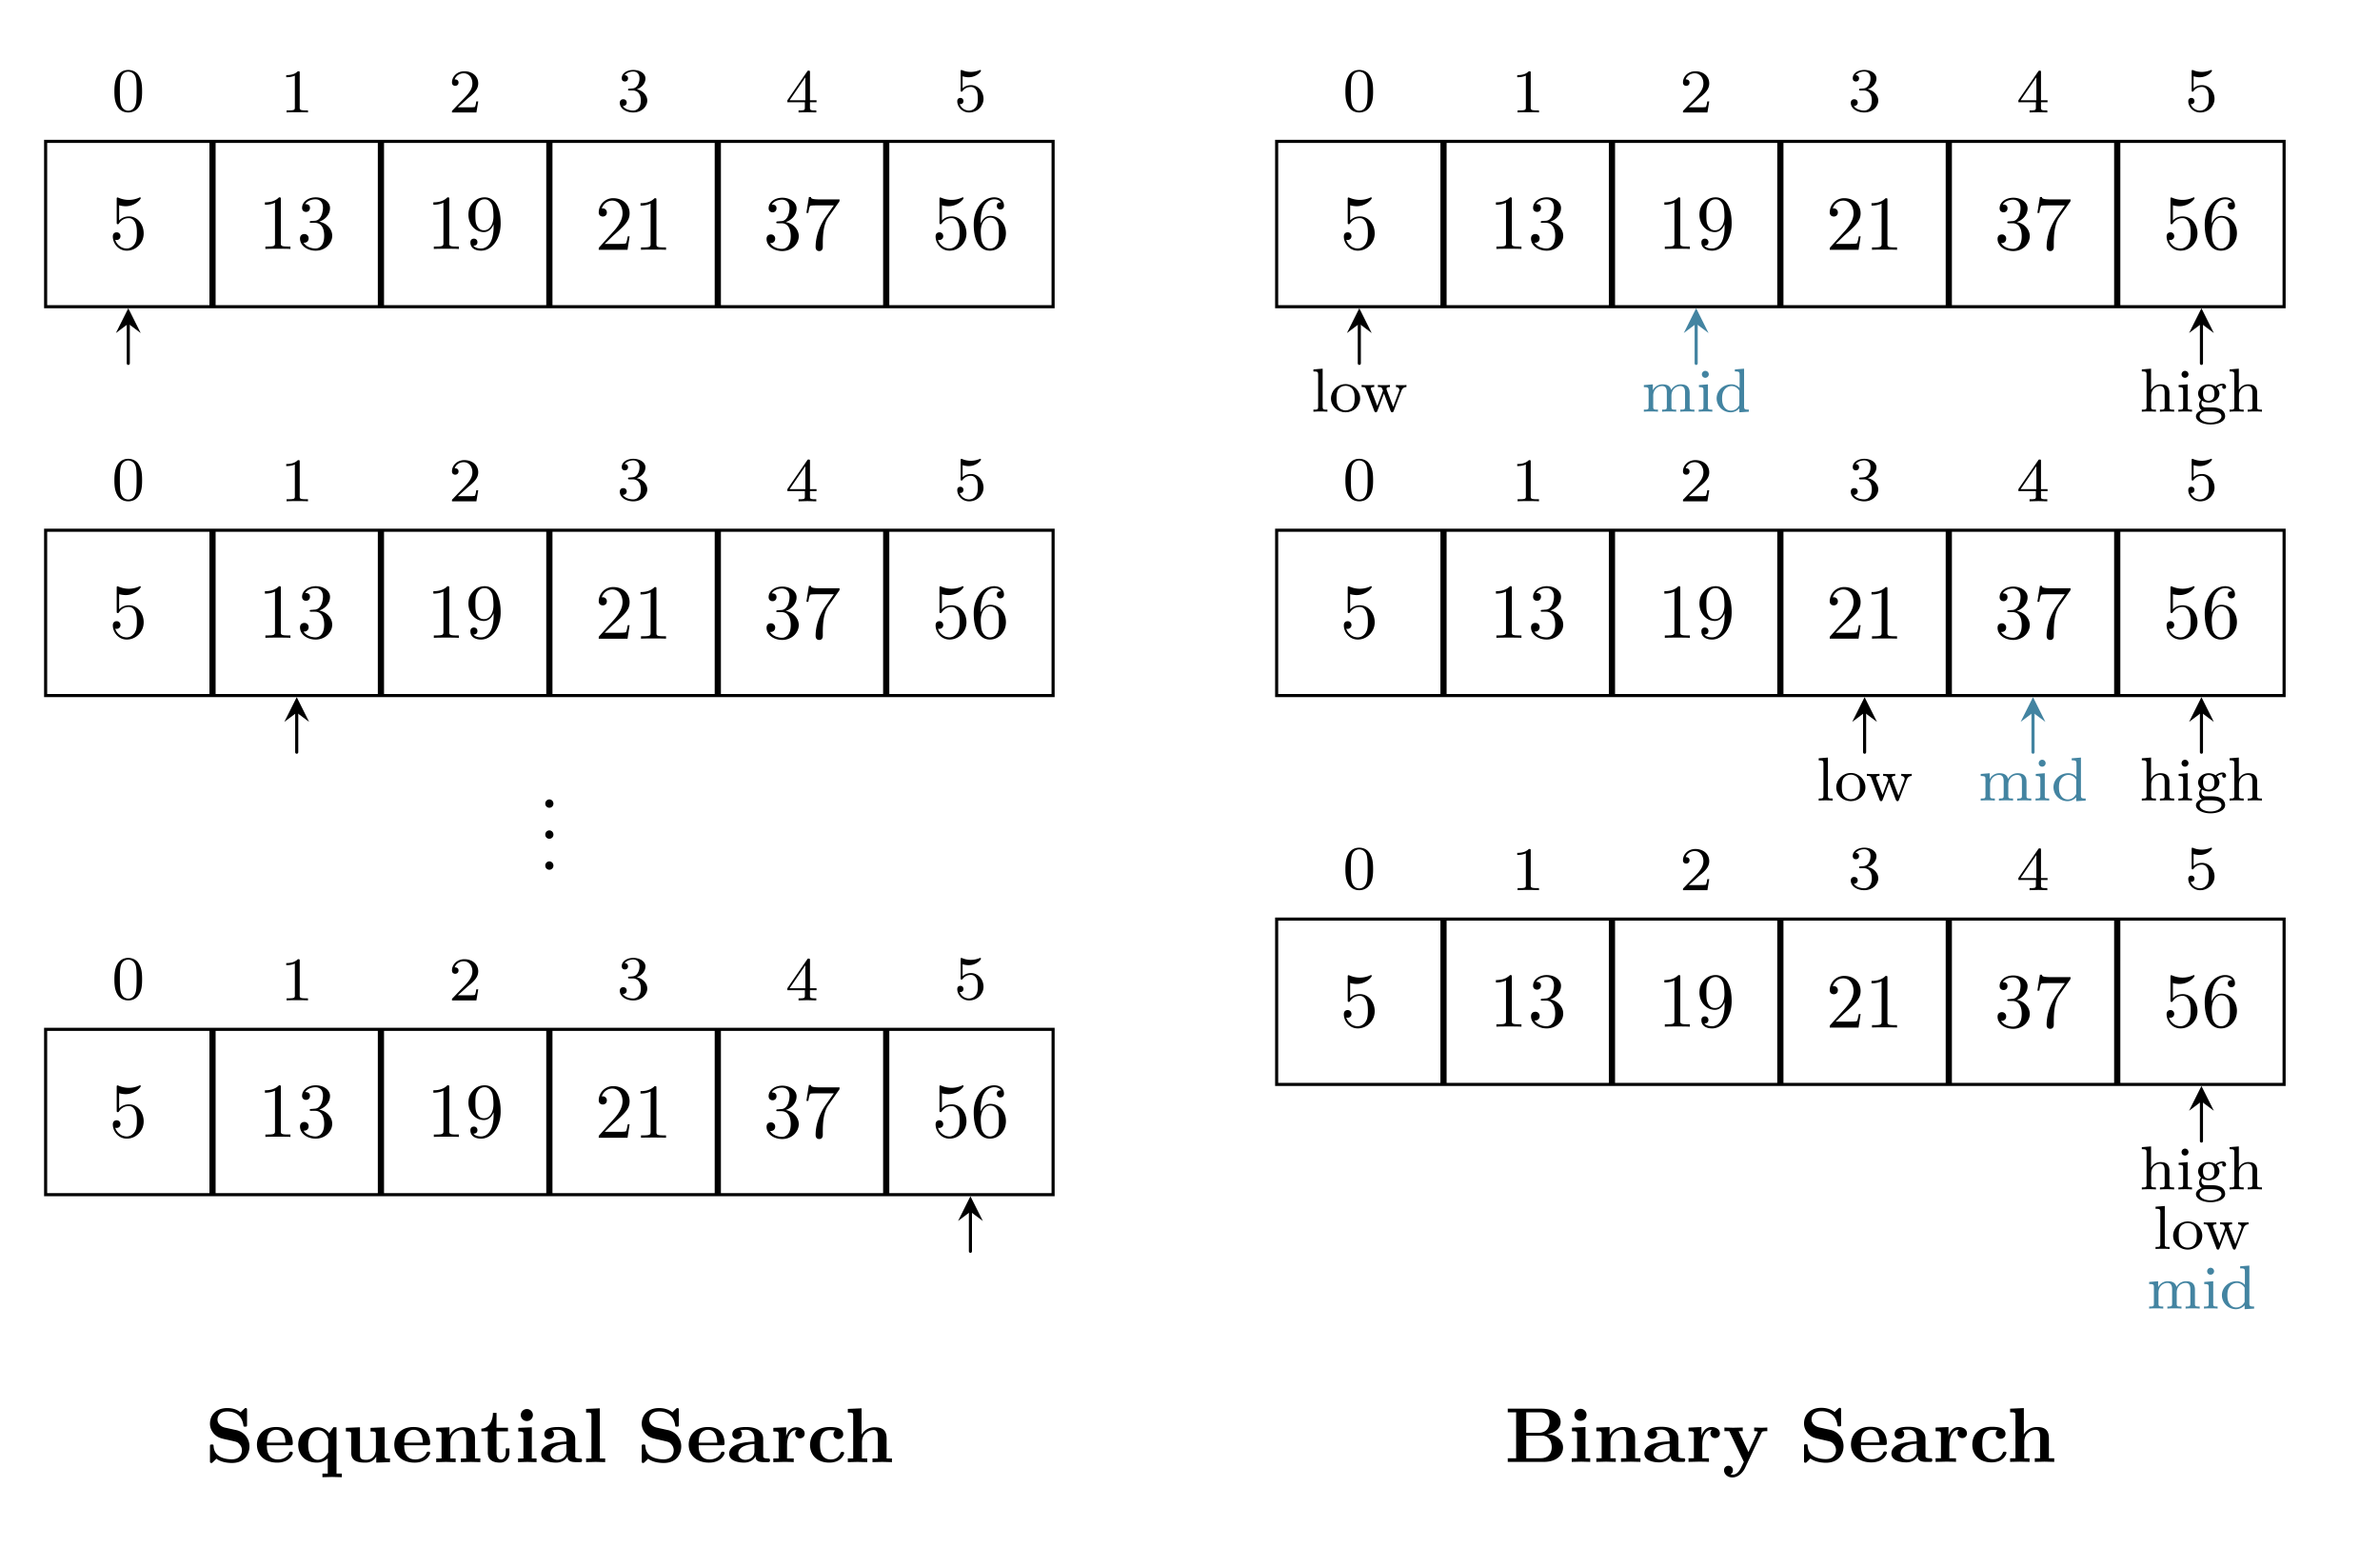 <svg xmlns="http://www.w3.org/2000/svg" width="408.067" height="265.293" viewBox="0 0 306.05 198.97"><path fill="none" stroke="#000" stroke-miterlimit="10" stroke-width=".399" d="M5.867 39.438H27.13V18.18H5.867Zm21.66 0h21.258V18.18H27.527Zm21.657 0h21.261V18.18H49.184Zm21.66 0h21.261V18.18H70.844Zm21.66 0h21.258V18.18H92.504Zm21.656 0h21.262V18.18H114.16Zm0 0"/><path d="M18.273 11.746c0-.844-.079-1.36-.344-1.875-.344-.703-1-.875-1.438-.875-1 0-1.375.75-1.484.969-.281.578-.297 1.375-.297 1.781 0 .531.016 1.328.406 1.969.36.594.953.75 1.375.75.391 0 1.063-.125 1.47-.906.296-.579.312-1.297.312-1.813zm-.704-.094c0 .47 0 1.188-.093 1.641-.172.828-.719.938-.985.938-.265 0-.812-.126-.984-.954-.094-.453-.094-1.203-.094-1.625 0-.546 0-1.109.094-1.546.172-.813.781-.891.984-.891.266 0 .828.14.985.86.093.437.093 1.046.093 1.577zm22.034 2.808v-.266h-.28c-.75 0-.782-.093-.782-.39V9.382c0-.219-.016-.219-.234-.219-.329.313-.75.5-1.5.5v.266c.218 0 .64 0 1.109-.203v4.078c0 .297-.031.39-.781.39h-.282v.266c.329-.031 1.016-.031 1.375-.031.36 0 1.047 0 1.375.031zm21.893-1.422h-.25c-.016.156-.078.547-.172.703-.047.063-.656.063-.781.063H58.87l1.078-.969a9.23 9.23 0 0 1 .594-.5c.484-.453.953-.89.953-1.61 0-.952-.797-1.562-1.781-1.562-.97 0-1.594.719-1.594 1.438 0 .39.312.437.422.437.172 0 .422-.11.422-.422 0-.406-.407-.406-.5-.406.234-.594.765-.781 1.156-.781.734 0 1.125.625 1.125 1.297 0 .828-.578 1.437-1.531 2.39l-1 1.047c-.094.078-.094.094-.094.297h3.14Zm21.737-.104c0-.672-.531-1.266-1.344-1.454.625-.218 1.11-.75 1.11-1.39 0-.64-.72-1.094-1.547-1.094-.86 0-1.5.453-1.5 1.063 0 .296.187.421.406.421.25 0 .406-.171.406-.406 0-.297-.265-.406-.437-.406.344-.438.953-.469 1.094-.469.203 0 .812.063.812.89 0 .548-.234.891-.344 1.016-.234.25-.422.266-.906.297-.156 0-.219.016-.219.125 0 .11.078.11.219.11h.39c.626 0 1.032.453 1.032 1.297 0 1-.563 1.28-.984 1.28-.438 0-1.047-.155-1.329-.577.297 0 .5-.188.5-.438 0-.265-.187-.437-.453-.437-.203 0-.437.125-.437.453 0 .75.812 1.25 1.734 1.25 1.047 0 1.797-.735 1.797-1.531Zm21.767.214v-.25h-.843V9.304c0-.156 0-.219-.172-.219-.094 0-.11 0-.188.11l-2.547 3.703v.25h2.25v.671c0 .297-.015.375-.64.375h-.172v.266l1.14-.031 1.141.031v-.266h-.172c-.625 0-.64-.078-.64-.375v-.671Zm-1.437-.25h-2.031l2.03-2.954zm22.909-.198c0-.923-.672-1.75-1.61-1.75-.39 0-.765.124-1.078.405V9.81c.11.03.422.125.766.125 1 0 1.594-.704 1.594-.829 0-.093-.047-.109-.094-.109 0 0-.031 0-.094.031a2.982 2.982 0 0 1-1.11.22c-.468 0-.859-.11-1.109-.22-.078-.03-.109-.03-.109-.03-.094 0-.094.077-.094.233v2.329c0 .14 0 .234.125.234.063 0 .078-.031.125-.094.094-.11.391-.515 1.078-.515.438 0 .657.359.735.515.125.281.14.656.14.953 0 .297 0 .735-.218 1.079-.157.25-.485.484-.907.484a1.271 1.271 0 0 1-1.203-.844c.016.016.078.016.078.016.22 0 .407-.14.407-.39a.388.388 0 0 0-.39-.407c-.157 0-.407.078-.407.422 0 .718.625 1.453 1.531 1.453 1 0 1.844-.781 1.844-1.766zM18.476 30.017c0-1.188-.813-2.188-1.89-2.188-.47 0-.907.157-1.267.516v-1.953c.204.062.532.125.844.125 1.235 0 1.938-.906 1.938-1.031 0-.063-.032-.11-.11-.11 0 0-.03 0-.078.032a3.22 3.22 0 0 1-1.36.296c-.39 0-.859-.078-1.327-.28-.078-.032-.11-.032-.11-.032-.109 0-.109.078-.109.234v2.953c0 .172 0 .25.14.25.079 0 .094-.015.141-.078.11-.156.469-.703 1.281-.703.516 0 .766.453.844.64.156.376.188.75.188 1.25 0 .36 0 .954-.25 1.376-.235.39-.61.64-1.063.64-.719 0-1.297-.53-1.469-1.109.032 0 .063.016.172.016.328 0 .5-.25.5-.485 0-.25-.172-.5-.5-.5-.14 0-.484.078-.484.532 0 .859.688 1.828 1.797 1.828 1.156 0 2.172-.953 2.172-2.219Zm18.871 2v-.313h-.313c-.906 0-.922-.109-.922-.468v-5.594c0-.25 0-.266-.234-.266-.625.641-1.5.641-1.812.641v.312c.203 0 .78 0 1.296-.265v5.172c0 .36-.03.468-.921.468h-.313v.313c.344-.031 1.203-.031 1.61-.031.39 0 1.265 0 1.609.031zm5.372-1.703c0-.813-.64-1.594-1.672-1.813.812-.265 1.39-.953 1.39-1.75 0-.812-.874-1.375-1.828-1.375-1 0-1.765.594-1.765 1.36 0 .328.219.515.515.515.297 0 .5-.218.5-.515 0-.485-.468-.485-.609-.485.297-.5.953-.625 1.313-.625.421 0 .968.22.968 1.11 0 .125-.03.703-.28 1.14-.298.485-.642.516-.892.516a3.29 3.29 0 0 1-.39.031c-.078.016-.14.031-.14.125 0 .11.062.11.234.11h.437c.813 0 1.188.671 1.188 1.656 0 1.36-.688 1.64-1.125 1.64-.438 0-1.188-.171-1.532-.75.344.047.657-.171.657-.546a.537.537 0 0 0-.547-.563c-.25 0-.563.14-.563.578 0 .906.922 1.563 2.016 1.563 1.219 0 2.125-.907 2.125-1.922zm16.287 1.703v-.313h-.313c-.906 0-.921-.109-.921-.468v-5.594c0-.25 0-.266-.235-.266-.625.641-1.5.641-1.812.641v.312c.203 0 .78 0 1.297-.265v5.172c0 .36-.032.468-.922.468h-.313v.313c.344-.031 1.203-.031 1.61-.031.39 0 1.265 0 1.609.031zm5.372-3.281c0-2.688-1.156-3.36-2.047-3.36-.547 0-1.031.188-1.453.625-.422.453-.64.875-.64 1.625 0 1.235.874 2.22 1.984 2.22.609 0 1.015-.423 1.25-1v.327c0 2.328-1.032 2.781-1.61 2.781-.172 0-.719-.015-.984-.359.437 0 .515-.281.515-.453 0-.313-.234-.453-.453-.453-.156 0-.453.078-.453.469 0 .671.531 1.078 1.375 1.078 1.297 0 2.516-1.36 2.516-3.5zm-.922-.922c0 .828-.344 1.797-1.219 1.797-.156 0-.625 0-.922-.625-.187-.375-.187-.86-.187-1.36 0-.53 0-1 .219-1.375.265-.5.64-.625.984-.625.469 0 .797.344.969.782.11.328.156.953.156 1.406zm17.504 2.579h-.234c-.062.296-.125.734-.234.89-.063.078-.719.078-.938.078h-1.796l1.062-1.03c1.547-1.376 2.14-1.907 2.14-2.907 0-1.14-.89-1.938-2.109-1.938a1.843 1.843 0 0 0-1.859 1.813c0 .547.5.547.531.547.172 0 .516-.11.516-.532a.513.513 0 0 0-.531-.515c-.079 0-.094 0-.125.015.218-.656.765-1.015 1.343-1.015.907 0 1.328.812 1.328 1.625 0 .797-.484 1.578-1.046 2.203L77.1 31.752c-.109.11-.109.14-.109.375h3.703zm4.685 1.734v-.313h-.312c-.907 0-.922-.109-.922-.468v-5.594c0-.25 0-.266-.235-.266-.625.641-1.5.641-1.812.641v.312c.203 0 .781 0 1.297-.265v5.172c0 .36-.031.468-.922.468h-.313v.313c.344-.031 1.204-.031 1.61-.031.39 0 1.265 0 1.61.031zm17.069-1.763c0-.813-.641-1.594-1.672-1.813.812-.265 1.39-.953 1.39-1.75 0-.812-.875-1.375-1.828-1.375-1 0-1.765.594-1.765 1.36 0 .328.218.515.515.515.297 0 .5-.218.5-.515 0-.485-.469-.485-.61-.485.298-.5.954-.625 1.313-.625.422 0 .969.22.969 1.11 0 .125-.031.703-.281 1.14-.297.485-.64.516-.89.516a3.29 3.29 0 0 1-.391.031c-.079.016-.141.032-.141.125 0 .11.062.11.234.11h.438c.812 0 1.187.672 1.187 1.656 0 1.36-.687 1.64-1.125 1.64-.437 0-1.187-.171-1.531-.75.344.047.656-.171.656-.546a.537.537 0 0 0-.547-.563c-.25 0-.562.14-.562.578 0 .907.922 1.563 2.016 1.563 1.218 0 2.125-.906 2.125-1.922zm5.246-4.719h-2.421c-1.204 0-1.235-.125-1.266-.312h-.25l-.328 2.047h.25c.031-.157.11-.782.25-.907.062-.062.844-.062.969-.062h2.062l-1.11 1.578c-.906 1.344-1.234 2.734-1.234 3.75 0 .094 0 .547.469.547.453 0 .453-.453.453-.547v-.516c0-.547.031-1.093.11-1.625.046-.234.171-1.093.625-1.703l1.343-1.906c.078-.11.078-.125.078-.344zm16.319 4.372c0-1.188-.813-2.188-1.89-2.188-.47 0-.907.157-1.266.516v-1.953c.203.062.53.125.843.125 1.235 0 1.938-.906 1.938-1.031 0-.063-.031-.11-.11-.11 0 0-.03 0-.078.032a3.22 3.22 0 0 1-1.36.296 3.4 3.4 0 0 1-1.327-.28c-.078-.032-.11-.032-.11-.032-.109 0-.109.078-.109.234v2.953c0 .172 0 .25.14.25.079 0 .094-.015.141-.078.11-.156.469-.703 1.282-.703.515 0 .765.453.843.64.157.376.188.75.188 1.25 0 .36 0 .954-.25 1.376-.235.39-.61.64-1.063.64-.718 0-1.297-.53-1.468-1.109.03 0 .062.016.171.016.329 0 .5-.25.5-.485 0-.25-.171-.5-.5-.5-.14 0-.484.078-.484.532 0 .859.688 1.828 1.797 1.828 1.156 0 2.172-.953 2.172-2.219Zm5.075-.031c0-1.266-.89-2.219-2-2.219-.672 0-1.047.5-1.25.984v-.25c0-2.515 1.234-2.875 1.75-2.875.234 0 .656.063.875.407-.156 0-.547 0-.547.437 0 .313.234.469.453.469.156 0 .469-.094.469-.485 0-.593-.438-1.078-1.266-1.078-1.281 0-2.625 1.282-2.625 3.485 0 2.672 1.156 3.375 2.078 3.375 1.11 0 2.063-.938 2.063-2.25zm-.906-.016c0 .484 0 .984-.172 1.344-.297.594-.75.64-.985.64-.625 0-.922-.593-.984-.75-.188-.468-.188-1.265-.188-1.437 0-.781.329-1.781 1.22-1.781.171 0 .624 0 .937.625.172.36.172.875.172 1.36zm0 0"/><path fill="none" stroke="#000" stroke-linecap="round" stroke-miterlimit="10" stroke-width=".399" d="M16.496 46.727v-5.098"/><path d="m16.496 39.637-1.594 3.191 1.594-1.2 1.598 1.2"/><path fill="none" stroke="#000" stroke-miterlimit="10" stroke-width=".399" d="M5.867 89.445H27.13V68.184H5.867Zm21.66 0h21.258V68.184H27.527Zm21.657 0h21.261V68.184H49.184Zm21.66 0h21.261V68.184H70.844Zm21.66 0h21.258V68.184H92.504Zm21.656 0h21.262V68.184H114.16Zm0 0"/><path d="M18.273 61.751c0-.844-.079-1.36-.344-1.875-.344-.703-1-.875-1.438-.875-1 0-1.375.75-1.484.969-.281.578-.297 1.375-.297 1.781 0 .531.016 1.328.406 1.969.36.594.953.75 1.375.75.391 0 1.063-.125 1.47-.906.296-.579.312-1.297.312-1.813zm-.704-.094c0 .47 0 1.188-.093 1.641-.172.828-.719.937-.985.937-.265 0-.812-.125-.984-.953-.094-.453-.094-1.203-.094-1.625 0-.547 0-1.109.094-1.547.172-.812.781-.89.984-.89.266 0 .828.14.985.86.093.437.093 1.046.093 1.577zm22.034 2.808v-.266h-.28c-.75 0-.782-.093-.782-.39v-4.422c0-.219-.016-.219-.234-.219-.329.313-.75.5-1.5.5v.266c.218 0 .64 0 1.109-.203v4.078c0 .297-.031.39-.781.39h-.282v.266c.329-.031 1.016-.031 1.375-.031.36 0 1.047 0 1.375.031zm21.893-1.422h-.25c-.016.156-.078.547-.172.703-.047.063-.656.063-.781.063H58.87l1.078-.969a9.23 9.23 0 0 1 .594-.5c.484-.453.953-.89.953-1.61 0-.953-.797-1.562-1.781-1.562-.97 0-1.594.719-1.594 1.438 0 .39.312.437.422.437.172 0 .422-.11.422-.422 0-.406-.407-.406-.5-.406.234-.594.765-.781 1.156-.781.734 0 1.125.625 1.125 1.297 0 .828-.578 1.437-1.531 2.39l-1 1.047c-.094.078-.094.094-.094.297h3.14Zm21.737-.104c0-.672-.531-1.266-1.344-1.454.625-.218 1.11-.75 1.11-1.39 0-.64-.72-1.094-1.547-1.094-.86 0-1.5.453-1.5 1.063 0 .296.187.421.406.421.25 0 .406-.171.406-.406 0-.297-.265-.406-.437-.406.344-.438.953-.469 1.094-.469.203 0 .812.063.812.89 0 .548-.234.891-.344 1.016-.234.25-.422.266-.906.297-.156 0-.219.016-.219.125 0 .11.078.11.219.11h.39c.626 0 1.032.453 1.032 1.297 0 1-.563 1.28-.984 1.28-.438 0-1.047-.155-1.329-.577.297 0 .5-.188.5-.438 0-.265-.187-.437-.453-.437-.203 0-.437.125-.437.453 0 .75.812 1.25 1.734 1.25 1.047 0 1.797-.735 1.797-1.531Zm21.767.213v-.25h-.843V59.31c0-.157 0-.219-.172-.219-.094 0-.11 0-.188.11l-2.547 3.702v.25h2.25v.672c0 .297-.015.375-.64.375h-.172v.266l1.14-.031 1.141.031V64.2h-.172c-.625 0-.64-.078-.64-.375v-.672Zm-1.437-.25h-2.031l2.03-2.953zm22.909-.198c0-.922-.672-1.75-1.61-1.75-.39 0-.765.125-1.078.406v-1.546c.11.03.422.125.766.125 1 0 1.594-.704 1.594-.829 0-.093-.047-.109-.094-.109 0 0-.031 0-.094.031a2.982 2.982 0 0 1-1.11.22c-.468 0-.859-.11-1.109-.22-.078-.03-.109-.03-.109-.03-.094 0-.094.077-.094.233v2.329c0 .14 0 .234.125.234.063 0 .078-.031.125-.094.094-.11.391-.515 1.078-.515.438 0 .657.359.735.515.125.281.14.656.14.953 0 .297 0 .735-.218 1.078a1.08 1.08 0 0 1-.907.485 1.271 1.271 0 0 1-1.203-.844c.016.016.078.016.078.016.22 0 .407-.14.407-.39a.388.388 0 0 0-.39-.407c-.157 0-.407.078-.407.422 0 .718.625 1.453 1.531 1.453 1 0 1.844-.781 1.844-1.766zM18.476 80.022c0-1.187-.813-2.187-1.89-2.187-.47 0-.907.156-1.267.515v-1.953c.204.063.532.125.844.125 1.235 0 1.938-.906 1.938-1.031 0-.063-.032-.11-.11-.11 0 0-.03 0-.078.032a3.22 3.22 0 0 1-1.36.297c-.39 0-.859-.079-1.327-.282-.078-.031-.11-.031-.11-.031-.109 0-.109.078-.109.234v2.954c0 .171 0 .25.14.25.079 0 .094-.016.141-.079.11-.156.469-.703 1.281-.703.516 0 .766.453.844.64.156.376.188.75.188 1.25 0 .36 0 .954-.25 1.376-.235.39-.61.64-1.063.64-.719 0-1.297-.53-1.469-1.109.032 0 .063.016.172.016.328 0 .5-.25.5-.485 0-.25-.172-.5-.5-.5-.14 0-.484.079-.484.532 0 .859.688 1.828 1.797 1.828 1.156 0 2.172-.953 2.172-2.219Zm18.871 2v-.312h-.313c-.906 0-.922-.11-.922-.47v-5.593c0-.25 0-.266-.234-.266-.625.641-1.5.641-1.812.641v.313c.203 0 .78 0 1.296-.266v5.172c0 .36-.03.469-.921.469h-.313v.312c.344-.031 1.203-.031 1.61-.031.39 0 1.265 0 1.609.031zm5.372-1.703c0-.813-.64-1.594-1.672-1.813.812-.265 1.39-.953 1.39-1.75 0-.812-.874-1.375-1.828-1.375-1 0-1.765.594-1.765 1.36 0 .328.219.515.515.515.297 0 .5-.218.5-.515 0-.485-.468-.485-.609-.485.297-.5.953-.625 1.313-.625.421 0 .968.22.968 1.11 0 .125-.03.703-.28 1.14-.298.485-.642.516-.892.516a3.29 3.29 0 0 1-.39.031c-.078.016-.14.032-.14.125 0 .11.062.11.234.11h.437c.813 0 1.188.672 1.188 1.656 0 1.36-.688 1.64-1.125 1.64-.438 0-1.188-.171-1.532-.75.344.047.657-.171.657-.546a.537.537 0 0 0-.547-.563c-.25 0-.563.14-.563.578 0 .907.922 1.563 2.016 1.563 1.219 0 2.125-.906 2.125-1.922zm16.287 1.703v-.312h-.313c-.906 0-.921-.11-.921-.47v-5.593c0-.25 0-.266-.235-.266-.625.641-1.5.641-1.812.641v.313c.203 0 .78 0 1.297-.266v5.172c0 .36-.032.469-.922.469h-.313v.312c.344-.031 1.203-.031 1.61-.031.39 0 1.265 0 1.609.031zm5.372-3.282c0-2.687-1.156-3.359-2.047-3.359-.547 0-1.031.188-1.453.625-.422.454-.64.875-.64 1.625 0 1.235.874 2.22 1.984 2.22.609 0 1.015-.423 1.25-1v.327c0 2.328-1.032 2.782-1.61 2.782-.172 0-.719-.016-.984-.36.437 0 .515-.281.515-.453 0-.312-.234-.453-.453-.453-.156 0-.453.078-.453.469 0 .672.531 1.078 1.375 1.078 1.297 0 2.516-1.36 2.516-3.5zm-.922-.921c0 .828-.344 1.797-1.219 1.797-.156 0-.625 0-.922-.625-.187-.375-.187-.86-.187-1.36 0-.53 0-1 .219-1.375.265-.5.64-.625.984-.625.469 0 .797.344.969.782.11.328.156.953.156 1.406zm17.504 2.579h-.234c-.062.297-.125.734-.234.89-.063.078-.719.078-.938.078h-1.796l1.062-1.03c1.547-1.376 2.14-1.907 2.14-2.907 0-1.14-.89-1.938-2.109-1.938a1.843 1.843 0 0 0-1.859 1.813c0 .547.5.547.531.547.172 0 .516-.11.516-.531a.513.513 0 0 0-.531-.516c-.079 0-.094 0-.125.016.218-.657.765-1.016 1.343-1.016.907 0 1.328.812 1.328 1.625 0 .797-.484 1.578-1.046 2.203L77.1 81.757c-.109.11-.109.14-.109.375h3.703zm4.685 1.734v-.312h-.312c-.907 0-.922-.11-.922-.47v-5.593c0-.25 0-.266-.235-.266-.625.641-1.5.641-1.812.641v.313c.203 0 .781 0 1.297-.266v5.172c0 .36-.031.469-.922.469h-.313v.312c.344-.031 1.204-.031 1.61-.031.39 0 1.265 0 1.61.031zm17.069-1.763c0-.813-.641-1.594-1.672-1.813.812-.265 1.39-.953 1.39-1.75 0-.812-.875-1.375-1.828-1.375-1 0-1.765.594-1.765 1.36 0 .328.218.515.515.515.297 0 .5-.218.5-.515 0-.485-.469-.485-.61-.485.298-.5.954-.625 1.313-.625.422 0 .969.22.969 1.11 0 .125-.031.703-.281 1.14-.297.485-.64.516-.89.516a3.29 3.29 0 0 1-.391.031c-.079.016-.141.031-.141.125 0 .11.062.11.234.11h.438c.812 0 1.187.671 1.187 1.656 0 1.36-.687 1.64-1.125 1.64-.437 0-1.187-.171-1.531-.75.344.047.656-.171.656-.546a.537.537 0 0 0-.547-.563c-.25 0-.562.14-.562.578 0 .906.922 1.563 2.016 1.563 1.218 0 2.125-.907 2.125-1.922zm5.246-4.719h-2.421c-1.204 0-1.235-.125-1.266-.312h-.25l-.328 2.046h.25c.031-.156.11-.78.25-.906.062-.062.844-.062.969-.062h2.062l-1.11 1.578c-.906 1.344-1.234 2.734-1.234 3.75 0 .094 0 .547.469.547.453 0 .453-.453.453-.547v-.516c0-.547.031-1.094.11-1.625.046-.234.171-1.094.625-1.703l1.343-1.906c.078-.11.078-.125.078-.344zm16.319 4.372c0-1.187-.813-2.187-1.89-2.187-.47 0-.907.156-1.266.515v-1.953c.203.063.53.125.843.125 1.235 0 1.938-.906 1.938-1.031 0-.063-.031-.11-.11-.11 0 0-.03 0-.078.032a3.22 3.22 0 0 1-1.36.297c-.39 0-.858-.079-1.327-.282-.078-.031-.11-.031-.11-.031-.109 0-.109.078-.109.234v2.954c0 .171 0 .25.14.25.079 0 .094-.016.141-.079.11-.156.469-.703 1.282-.703.515 0 .765.453.843.64.157.376.188.75.188 1.25 0 .36 0 .954-.25 1.376-.235.39-.61.64-1.063.64-.718 0-1.297-.53-1.468-1.109.03 0 .062.016.171.016.329 0 .5-.25.5-.485 0-.25-.171-.5-.5-.5-.14 0-.484.079-.484.532 0 .859.688 1.828 1.797 1.828 1.156 0 2.172-.953 2.172-2.219Zm5.075-.032c0-1.265-.89-2.218-2-2.218-.672 0-1.047.5-1.25.984v-.25c0-2.515 1.234-2.875 1.75-2.875.234 0 .656.063.875.407-.156 0-.547 0-.547.437 0 .313.234.469.453.469.156 0 .469-.094.469-.484 0-.594-.438-1.079-1.266-1.079-1.281 0-2.625 1.282-2.625 3.485 0 2.672 1.156 3.375 2.078 3.375 1.11 0 2.063-.938 2.063-2.25zm-.906-.015c0 .485 0 .985-.172 1.344-.297.594-.75.64-.985.64-.625 0-.922-.593-.984-.75-.188-.468-.188-1.265-.188-1.437 0-.781.329-1.781 1.22-1.781.171 0 .624 0 .937.625.172.36.172.875.172 1.36zm0 0"/><path fill="none" stroke="#000" stroke-linecap="round" stroke-miterlimit="10" stroke-width=".399" d="M38.156 96.73v-5.093"/><path d="m38.156 89.645-1.593 3.187 1.593-1.195 1.594 1.195m31.416 10.495a.534.534 0 0 0-.515-.531.537.537 0 0 0-.532.53.524.524 0 1 0 1.047 0Zm0 3.985a.534.534 0 0 0-.515-.531.537.537 0 0 0-.532.53.524.524 0 1 0 1.047 0Zm0 3.985a.534.534 0 0 0-.515-.531.537.537 0 0 0-.532.53.524.524 0 1 0 1.047 0Zm0 0"/><path fill="none" stroke="#000" stroke-miterlimit="10" stroke-width=".399" d="M5.867 153.625H27.13v-21.262H5.867Zm21.66 0h21.258v-21.262H27.527Zm21.657 0h21.261v-21.262H49.184Zm21.66 0h21.261v-21.262H70.844Zm21.66 0h21.258v-21.262H92.504Zm21.656 0h21.262v-21.262H114.16Zm0 0"/><path d="M18.273 125.93c0-.844-.079-1.36-.344-1.875-.344-.703-1-.875-1.438-.875-1 0-1.375.75-1.484.969-.281.578-.297 1.375-.297 1.781 0 .531.016 1.328.406 1.969.36.594.953.75 1.375.75.391 0 1.063-.125 1.47-.906.296-.578.312-1.297.312-1.813zm-.704-.094c0 .47 0 1.188-.093 1.641-.172.828-.719.938-.985.938-.265 0-.812-.125-.984-.954-.094-.453-.094-1.203-.094-1.625 0-.546 0-1.109.094-1.546.172-.813.781-.891.984-.891.266 0 .828.14.985.86.093.437.093 1.046.093 1.577zm22.034 2.808v-.266h-.28c-.75 0-.782-.093-.782-.39v-4.422c0-.219-.016-.219-.234-.219-.329.313-.75.5-1.5.5v.266c.218 0 .64 0 1.109-.203v4.078c0 .297-.031.39-.781.39h-.282v.266c.329-.031 1.016-.031 1.375-.031.36 0 1.047 0 1.375.031zm21.893-1.422h-.25c-.016.156-.078.547-.172.703-.047.063-.656.063-.781.063H58.87l1.078-.969a9.23 9.23 0 0 1 .594-.5c.484-.453.953-.89.953-1.61 0-.953-.797-1.562-1.781-1.562-.97 0-1.594.719-1.594 1.438 0 .39.312.437.422.437.172 0 .422-.11.422-.422 0-.406-.407-.406-.5-.406.234-.594.765-.781 1.156-.781.734 0 1.125.625 1.125 1.297 0 .828-.578 1.437-1.531 2.39l-1 1.047c-.094.078-.094.094-.094.297h3.14Zm21.737-.104c0-.672-.531-1.266-1.344-1.453.625-.22 1.11-.75 1.11-1.391 0-.64-.72-1.094-1.547-1.094-.86 0-1.5.453-1.5 1.063 0 .297.187.422.406.422.25 0 .406-.172.406-.407 0-.297-.265-.406-.437-.406.344-.437.953-.469 1.094-.469.203 0 .812.063.812.89 0 .548-.234.892-.344 1.017-.234.25-.422.265-.906.296-.156 0-.219.016-.219.125 0 .11.078.11.219.11h.39c.626 0 1.032.453 1.032 1.297 0 1-.563 1.28-.984 1.28-.438 0-1.047-.155-1.329-.577.297 0 .5-.188.5-.438 0-.265-.187-.437-.453-.437-.203 0-.437.125-.437.453 0 .75.812 1.25 1.734 1.25 1.047 0 1.797-.734 1.797-1.531Zm21.767.214v-.25h-.843v-3.594c0-.156 0-.219-.172-.219-.094 0-.11 0-.188.11l-2.547 3.703v.25h2.25v.671c0 .297-.015.375-.64.375h-.172v.266l1.14-.031 1.141.031v-.266h-.172c-.625 0-.64-.078-.64-.375v-.671Zm-1.437-.25h-2.031l2.03-2.954zm22.909-.199c0-.922-.672-1.75-1.61-1.75-.39 0-.765.125-1.078.407v-1.547c.11.03.422.125.766.125 1 0 1.594-.703 1.594-.828 0-.094-.047-.11-.094-.11 0 0-.031 0-.094.031a2.982 2.982 0 0 1-1.11.22c-.468 0-.859-.11-1.109-.22-.078-.03-.109-.03-.109-.03-.094 0-.094.077-.094.234v2.328c0 .14 0 .234.125.234.063 0 .078-.031.125-.094.094-.11.391-.515 1.078-.515.438 0 .657.359.735.515.125.282.14.657.14.953 0 .297 0 .735-.218 1.079-.157.25-.485.484-.907.484a1.271 1.271 0 0 1-1.203-.844c.016.016.078.016.078.016.22 0 .407-.14.407-.39a.388.388 0 0 0-.39-.407c-.157 0-.407.078-.407.422 0 .719.625 1.453 1.531 1.453 1 0 1.844-.781 1.844-1.766zM18.476 144.201c0-1.188-.813-2.188-1.89-2.188-.47 0-.907.157-1.267.516v-1.953c.204.063.532.125.844.125 1.235 0 1.938-.906 1.938-1.031 0-.063-.032-.11-.11-.11 0 0-.03 0-.078.032a3.22 3.22 0 0 1-1.36.296c-.39 0-.859-.078-1.327-.28-.078-.032-.11-.032-.11-.032-.109 0-.109.078-.109.234v2.953c0 .172 0 .25.14.25.079 0 .094-.015.141-.078.11-.156.469-.703 1.281-.703.516 0 .766.453.844.64.156.376.188.75.188 1.25 0 .36 0 .954-.25 1.376-.235.39-.61.64-1.063.64-.719 0-1.297-.53-1.469-1.109.032 0 .063.016.172.016.328 0 .5-.25.5-.485 0-.25-.172-.5-.5-.5-.14 0-.484.078-.484.532 0 .859.688 1.828 1.797 1.828 1.156 0 2.172-.953 2.172-2.219Zm18.871 2v-.313h-.313c-.906 0-.922-.109-.922-.468v-5.594c0-.25 0-.266-.234-.266-.625.641-1.5.641-1.812.641v.313c.203 0 .78 0 1.296-.266v5.172c0 .36-.03.469-.921.469h-.313v.312c.344-.031 1.203-.031 1.61-.031.39 0 1.265 0 1.609.031zm5.372-1.703c0-.813-.64-1.594-1.672-1.813.812-.265 1.39-.953 1.39-1.75 0-.812-.874-1.375-1.828-1.375-1 0-1.765.594-1.765 1.36 0 .328.219.515.515.515.297 0 .5-.218.5-.515 0-.485-.468-.485-.609-.485.297-.5.953-.625 1.313-.625.421 0 .968.22.968 1.11 0 .125-.03.703-.28 1.14-.298.485-.642.516-.892.516a3.29 3.29 0 0 1-.39.031c-.078.016-.14.031-.14.125 0 .11.062.11.234.11h.437c.813 0 1.188.671 1.188 1.656 0 1.36-.688 1.64-1.125 1.64-.438 0-1.188-.171-1.532-.75.344.047.657-.171.657-.546a.537.537 0 0 0-.547-.563c-.25 0-.563.14-.563.578 0 .906.922 1.563 2.016 1.563 1.219 0 2.125-.906 2.125-1.922zm16.287 1.703v-.313h-.313c-.906 0-.921-.109-.921-.468v-5.594c0-.25 0-.266-.235-.266-.625.641-1.5.641-1.812.641v.313c.203 0 .78 0 1.297-.266v5.172c0 .36-.032.469-.922.469h-.313v.312c.344-.031 1.203-.031 1.61-.031.39 0 1.265 0 1.609.031zm5.372-3.281c0-2.688-1.156-3.36-2.047-3.36-.547 0-1.031.188-1.453.625-.422.453-.64.875-.64 1.625 0 1.235.874 2.22 1.984 2.22.609 0 1.015-.423 1.25-1v.327c0 2.328-1.032 2.781-1.61 2.781-.172 0-.719-.015-.984-.359.437 0 .515-.281.515-.453 0-.313-.234-.453-.453-.453-.156 0-.453.078-.453.469 0 .671.531 1.078 1.375 1.078 1.297 0 2.516-1.36 2.516-3.5zm-.922-.922c0 .828-.344 1.797-1.219 1.797-.156 0-.625 0-.922-.625-.187-.375-.187-.86-.187-1.36 0-.53 0-1 .219-1.375.265-.5.64-.625.984-.625.469 0 .797.344.969.782.11.328.156.953.156 1.406zm17.504 2.579h-.234c-.062.297-.125.734-.234.89-.063.078-.719.078-.938.078h-1.796l1.062-1.03c1.547-1.376 2.14-1.907 2.14-2.907 0-1.14-.89-1.938-2.109-1.938a1.843 1.843 0 0 0-1.859 1.813c0 .547.5.547.531.547.172 0 .516-.11.516-.531a.513.513 0 0 0-.531-.516c-.079 0-.094 0-.125.016.218-.657.765-1.016 1.343-1.016.907 0 1.328.812 1.328 1.625 0 .797-.484 1.578-1.046 2.203l-1.907 2.125c-.109.11-.109.14-.109.375h3.703zm4.685 1.734v-.313h-.312c-.907 0-.922-.109-.922-.468v-5.594c0-.25 0-.266-.235-.266-.625.641-1.5.641-1.812.641v.313c.203 0 .781 0 1.297-.266v5.172c0 .36-.031.469-.922.469h-.313v.312c.344-.031 1.204-.031 1.61-.031.39 0 1.265 0 1.61.031zm17.069-1.763c0-.813-.641-1.594-1.672-1.813.812-.265 1.39-.953 1.39-1.75 0-.812-.875-1.375-1.828-1.375-1 0-1.765.594-1.765 1.36 0 .328.218.515.515.515.297 0 .5-.218.5-.515 0-.485-.469-.485-.61-.485.298-.5.954-.625 1.313-.625.422 0 .969.22.969 1.11 0 .125-.031.703-.281 1.14-.297.485-.64.516-.89.516a3.29 3.29 0 0 1-.391.031c-.079.016-.141.032-.141.125 0 .11.062.11.234.11h.438c.812 0 1.187.672 1.187 1.656 0 1.36-.687 1.64-1.125 1.64-.437 0-1.187-.171-1.531-.75.344.047.656-.171.656-.546a.537.537 0 0 0-.547-.563c-.25 0-.562.14-.562.578 0 .907.922 1.563 2.016 1.563 1.218 0 2.125-.906 2.125-1.922zm5.246-4.718h-2.421c-1.204 0-1.235-.126-1.266-.313h-.25l-.328 2.047h.25c.031-.157.11-.782.25-.907.062-.062.844-.062.969-.062h2.062l-1.11 1.578c-.906 1.344-1.234 2.734-1.234 3.75 0 .094 0 .547.469.547.453 0 .453-.453.453-.547v-.516c0-.547.031-1.093.11-1.625.046-.234.171-1.093.625-1.703l1.343-1.906c.078-.11.078-.125.078-.344zm16.319 4.371c0-1.188-.813-2.188-1.89-2.188-.47 0-.907.157-1.266.516v-1.953c.203.063.53.125.843.125 1.235 0 1.938-.906 1.938-1.031 0-.063-.031-.11-.11-.11 0 0-.03 0-.078.032a3.22 3.22 0 0 1-1.36.296 3.4 3.4 0 0 1-1.327-.28c-.078-.032-.11-.032-.11-.032-.109 0-.109.078-.109.234v2.953c0 .172 0 .25.14.25.079 0 .094-.015.141-.078.11-.156.469-.703 1.282-.703.515 0 .765.453.843.64.157.376.188.75.188 1.25 0 .36 0 .954-.25 1.376-.235.39-.61.64-1.063.64-.718 0-1.297-.53-1.468-1.109.03 0 .062.016.171.016.329 0 .5-.25.5-.485 0-.25-.171-.5-.5-.5-.14 0-.484.078-.484.532 0 .859.688 1.828 1.797 1.828 1.156 0 2.172-.953 2.172-2.219Zm5.075-.031c0-1.266-.89-2.219-2-2.219-.672 0-1.047.5-1.25.984v-.25c0-2.515 1.234-2.875 1.75-2.875.234 0 .656.063.875.407-.156 0-.547 0-.547.437 0 .313.234.469.453.469.156 0 .469-.094.469-.484 0-.594-.438-1.079-1.266-1.079-1.281 0-2.625 1.282-2.625 3.485 0 2.672 1.156 3.375 2.078 3.375 1.11 0 2.063-.938 2.063-2.25zm-.906-.016c0 .484 0 .984-.172 1.344-.297.594-.75.64-.985.64-.625 0-.922-.593-.984-.75-.188-.468-.188-1.265-.188-1.437 0-.781.329-1.781 1.22-1.781.171 0 .624 0 .937.625.172.36.172.875.172 1.36zm0 0"/><path fill="none" stroke="#000" stroke-linecap="round" stroke-miterlimit="10" stroke-width=".399" d="M124.79 160.91v-5.094"/><path d="m124.79 153.824-1.595 3.188 1.594-1.196 1.598 1.196m-94.308 28.976c0-1.094-.797-1.906-1.719-2.094l-1.437-.313c-.407-.093-.954-.421-.954-1.03 0-.438.282-1.048 1.266-1.048.797 0 1.813.329 2.047 1.688.031.25.031.266.234.266.25 0 .25-.047.25-.282v-1.828c0-.187 0-.281-.187-.281-.078 0-.078.016-.188.11l-.453.437c-.578-.453-1.234-.547-1.703-.547-1.516 0-2.234.969-2.234 2.016 0 .64.328 1.093.53 1.312.5.5.829.563 1.923.797.875.203 1.047.219 1.265.437.141.141.391.407.391.86 0 .484-.25 1.172-1.297 1.172-.75 0-2.265-.203-2.344-1.688-.015-.172-.015-.219-.234-.219-.234 0-.234.047-.234.282v1.812c0 .188 0 .281.172.281.093 0 .109-.015.187-.093l.469-.453c.656.484 1.578.546 1.984.546 1.656 0 2.266-1.125 2.266-2.14zm5.569.859c0-.172-.188-.172-.234-.172-.172 0-.188.047-.25.203-.204.485-.782.797-1.422.797-1.407 0-1.422-1.328-1.422-1.828h3.015c.22 0 .313 0 .313-.266 0-.312-.063-1.046-.563-1.546-.359-.36-.89-.532-1.578-.532-1.593 0-2.468 1.032-2.468 2.266 0 1.344 1 2.313 2.609 2.313 1.578 0 2-1.063 2-1.235zm-.938-1.328h-2.39c.015-.39.031-.813.234-1.14.266-.391.672-.516.953-.516 1.172 0 1.188 1.312 1.203 1.656zm7.25 4.438v-.47h-.687v-5.952h-.406l-.531.78a1.851 1.851 0 0 0-1.5-.78c-1.453 0-2.485.89-2.485 2.265 0 1.406 1.016 2.281 2.391 2.281.5 0 .938-.14 1.406-.546v1.953h-.687v.469l1.25-.032zm-1.75-3.36c0 .188 0 .219-.155.422-.407.594-.907.703-1.204.703-.625 0-1.218-.578-1.218-1.906 0-1.422.734-1.89 1.328-1.89.765 0 1.25.796 1.25 1.296zm7.939 1.422v-.469c-.61 0-.688 0-.688-.39v-3.625l-1.812.078v.469c.61 0 .687 0 .687.39v1.906c0 .813-.515 1.344-1.234 1.344-.781 0-.813-.25-.813-.797v-3.39l-1.812.078v.469c.61 0 .687 0 .687.39v2.328c0 1.063.797 1.281 1.797 1.281.25 0 .969 0 1.422-.78v.78Zm5.163-1.172c0-.172-.188-.172-.235-.172-.172 0-.187.047-.25.203-.203.485-.781.797-1.422.797-1.406 0-1.421-1.328-1.421-1.828h3.015c.219 0 .313 0 .313-.266 0-.312-.063-1.046-.563-1.546-.36-.36-.89-.532-1.578-.532-1.594 0-2.469 1.032-2.469 2.266 0 1.344 1 2.313 2.61 2.313 1.578 0 2-1.063 2-1.235zm-.938-1.328h-2.39c.015-.39.03-.813.234-1.14.266-.391.672-.516.953-.516 1.172 0 1.188 1.312 1.203 1.656zm7.391 2.5v-.469h-.687v-2.578c0-1.047-.532-1.437-1.532-1.437-.953 0-1.484.562-1.75 1.078v-1.078l-1.703.078v.469c.61 0 .688 0 .688.39v3.078h-.688v.469l1.25-.031 1.25.031v-.469h-.687v-2.078c0-1.094.86-1.578 1.5-1.578.328 0 .547.203.547.969v2.687h-.688v.469l1.25-.031zm3.745-1.234v-.532h-.469v.516c0 .672-.328.906-.61.906-.577 0-.577-.64-.577-.86v-2.75h1.468v-.468h-1.468v-1.906h-.47c0 1-.484 1.984-1.484 2.016v.359h.829v2.734c0 1.063.859 1.281 1.578 1.281.75 0 1.203-.578 1.203-1.296zm3.484 1.234v-.469h-.609v-4.015l-1.734.078v.469c.593 0 .656 0 .656.39v3.078h-.688v.469l1.22-.031Zm-.468-6.047a.774.774 0 0 0-.782-.781.784.784 0 0 0-.78.781.78.78 0 0 0 .78.766.77.77 0 0 0 .782-.766zm6.318 5.813c0-.235-.125-.235-.265-.235-.61-.015-.61-.14-.61-.375v-2.14c0-.891-.703-1.532-2.187-1.532-.563 0-1.781.047-1.781.922a.6.6 0 0 0 .609.625c.312 0 .625-.219.625-.625 0-.297-.188-.469-.219-.5a5.28 5.28 0 0 1 .719-.062c.75 0 1.11.422 1.11 1.172v.343c-.72.032-3.25.125-3.25 1.563 0 .953 1.234 1.14 1.921 1.14.797 0 1.266-.406 1.485-.828 0 .313 0 .766 1.046.766h.47c.202 0 .327 0 .327-.234zm-2-1.157c0 .97-.922 1.094-1.172 1.094-.515 0-.906-.344-.906-.797 0-1.062 1.578-1.203 2.078-1.234zm4.976 1.391v-.469h-.688v-6.453l-1.765.078v.469c.625 0 .687 0 .687.39v5.516h-.687v.469l1.218-.031Zm9.78-2.031c0-1.094-.797-1.906-1.718-2.094l-1.438-.313c-.406-.093-.953-.421-.953-1.03 0-.438.281-1.048 1.266-1.048.796 0 1.812.329 2.046 1.688.032.25.032.266.235.266.25 0 .25-.047.25-.282v-1.828c0-.187 0-.281-.188-.281-.078 0-.078.016-.187.11l-.453.437c-.578-.453-1.235-.547-1.703-.547-1.516 0-2.235.969-2.235 2.016 0 .64.328 1.093.531 1.312.5.5.829.563 1.922.797.875.203 1.047.219 1.266.437.14.141.39.407.39.86 0 .484-.25 1.172-1.296 1.172-.75 0-2.266-.203-2.344-1.688-.016-.172-.016-.219-.234-.219-.235 0-.235.047-.235.282v1.812c0 .188 0 .281.172.281.094 0 .11-.015.188-.093l.468-.453c.657.484 1.578.546 1.985.546 1.656 0 2.265-1.125 2.265-2.14zm5.57.859c0-.172-.188-.172-.235-.172-.172 0-.187.047-.25.203-.203.485-.781.797-1.422.797-1.406 0-1.422-1.328-1.422-1.828h3.016c.219 0 .313 0 .313-.266 0-.312-.063-1.046-.563-1.546-.36-.36-.89-.532-1.578-.532-1.594 0-2.469 1.032-2.469 2.266 0 1.344 1 2.313 2.61 2.313 1.578 0 2-1.063 2-1.235zm-.938-1.328h-2.39c.015-.39.03-.813.234-1.14.265-.391.672-.516.953-.516 1.172 0 1.187 1.312 1.203 1.656zm6.782 2.266c0-.235-.125-.235-.266-.235-.61-.015-.61-.14-.61-.375v-2.14c0-.891-.703-1.532-2.187-1.532-.562 0-1.781.047-1.781.922 0 .438.344.625.61.625.312 0 .624-.219.624-.625 0-.297-.187-.469-.219-.5a5.28 5.28 0 0 1 .72-.062c.75 0 1.109.422 1.109 1.172v.343c-.72.032-3.25.125-3.25 1.563 0 .953 1.234 1.14 1.921 1.14.797 0 1.266-.406 1.485-.828 0 .313 0 .766 1.047.766h.468c.204 0 .329 0 .329-.234zm-2-1.157c0 .97-.922 1.094-1.172 1.094-.516 0-.907-.344-.907-.797 0-1.062 1.579-1.203 2.079-1.234zm6.459-2.281c0-.531-.53-.812-1.062-.812-.688 0-1.094.5-1.313 1.125v-1.125l-1.656.078v.469c.61 0 .688 0 .688.39v3.078h-.688v.469l1.25-.031c.375 0 1.016 0 1.375.031v-.469h-.86v-1.75c0-.687.235-1.906 1.235-1.906 0 0-.187.172-.187.453 0 .406.328.61.609.61.297 0 .61-.204.61-.61zm5.082 2.5c0-.14-.14-.14-.234-.14-.188 0-.188.03-.25.156-.25.625-.735.812-1.235.812-1.39 0-1.39-1.453-1.39-1.922 0-.562 0-1.843 1.28-1.843.36 0 .516.015.657.047a.618.618 0 0 0-.203.468c0 .438.344.625.61.625.312 0 .64-.219.64-.625 0-.86-1.156-.922-1.734-.922-1.797 0-2.532 1.141-2.532 2.297 0 1.328.938 2.281 2.47 2.281 1.624 0 1.921-1.156 1.921-1.234zm6.141 1.172v-.469h-.687v-2.578c0-1.047-.531-1.437-1.531-1.437a1.9 1.9 0 0 0-1.688.953v-3.39l-1.766.077v.469c.61 0 .688 0 .688.39v5.516h-.688v.469l1.25-.031 1.25.031v-.469h-.687v-2.078c0-1.094.86-1.578 1.5-1.578.328 0 .547.203.547.969v2.687h-.688v.469l1.25-.031zm0 0"/><path fill="none" stroke="#000" stroke-miterlimit="10" stroke-width=".399" d="M164.168 39.438h21.258V18.18h-21.258Zm21.656 0h21.262V18.18h-21.262Zm21.66 0h21.258V18.18h-21.258Zm21.656 0h21.262V18.18h-21.261Zm21.66 0h21.262V18.18h-21.261Zm21.66 0h21.259V18.18H272.46Zm0 0"/><path d="M176.57 11.746c0-.844-.078-1.36-.343-1.875-.344-.703-1-.875-1.438-.875-1 0-1.375.75-1.484.969-.281.578-.297 1.375-.297 1.781 0 .531.016 1.328.406 1.969.36.594.953.75 1.375.75.391 0 1.063-.125 1.47-.906.296-.579.312-1.297.312-1.813zm-.703-.094c0 .47 0 1.188-.093 1.641-.172.828-.719.938-.985.938-.265 0-.812-.126-.984-.954-.094-.453-.094-1.203-.094-1.625 0-.546 0-1.109.094-1.546.172-.813.781-.891.984-.891.266 0 .828.14.985.86.093.437.093 1.046.093 1.577zm22.034 2.808v-.266h-.28c-.75 0-.782-.093-.782-.39V9.382c0-.219-.016-.219-.234-.219-.328.313-.75.5-1.5.5v.266c.218 0 .64 0 1.109-.203v4.078c0 .297-.031.39-.781.39h-.281v.266c.328-.031 1.015-.031 1.375-.031.359 0 1.046 0 1.375.031zm21.893-1.422h-.25c-.016.156-.078.547-.172.703-.047.063-.656.063-.781.063h-1.422l1.078-.969a9.23 9.23 0 0 1 .594-.5c.484-.453.953-.89.953-1.61 0-.952-.797-1.562-1.781-1.562-.97 0-1.594.719-1.594 1.438 0 .39.312.437.422.437.172 0 .422-.11.422-.422 0-.406-.407-.406-.5-.406.234-.594.765-.781 1.156-.781.734 0 1.125.625 1.125 1.297 0 .828-.578 1.437-1.531 2.39l-1 1.047c-.094.078-.094.094-.094.297h3.14Zm21.737-.104c0-.672-.531-1.266-1.344-1.454.625-.218 1.11-.75 1.11-1.39 0-.64-.72-1.094-1.547-1.094-.86 0-1.5.453-1.5 1.063 0 .296.187.421.406.421.25 0 .406-.171.406-.406 0-.297-.265-.406-.437-.406.344-.438.953-.469 1.094-.469.203 0 .812.063.812.89 0 .548-.234.891-.344 1.016-.234.25-.422.266-.906.297-.156 0-.219.016-.219.125 0 .11.078.11.219.11h.39c.626 0 1.032.453 1.032 1.297 0 1-.563 1.28-.984 1.28-.438 0-1.047-.155-1.329-.577.297 0 .5-.188.5-.438 0-.265-.187-.437-.453-.437-.203 0-.437.125-.437.453 0 .75.812 1.25 1.734 1.25 1.047 0 1.797-.735 1.797-1.531Zm21.769.214v-.25h-.844V9.304c0-.156 0-.219-.172-.219-.094 0-.11 0-.188.11l-2.547 3.703v.25h2.25v.671c0 .297-.015.375-.64.375h-.172v.266l1.14-.031 1.141.031v-.266h-.172c-.625 0-.64-.078-.64-.375v-.671Zm-1.438-.25h-2.031l2.03-2.954zm22.908-.198c0-.923-.672-1.75-1.61-1.75-.39 0-.765.124-1.078.405V9.81c.11.03.422.125.766.125 1 0 1.594-.704 1.594-.829 0-.093-.047-.109-.094-.109 0 0-.031 0-.094.031a2.982 2.982 0 0 1-1.11.22c-.468 0-.859-.11-1.109-.22-.078-.03-.109-.03-.109-.03-.094 0-.094.077-.094.233v2.329c0 .14 0 .234.125.234.063 0 .078-.031.125-.094.094-.11.391-.515 1.078-.515.438 0 .657.359.735.515.125.281.14.656.14.953 0 .297 0 .735-.218 1.079-.157.25-.485.484-.907.484a1.271 1.271 0 0 1-1.203-.844c.016.016.078.016.078.016.22 0 .407-.14.407-.39a.388.388 0 0 0-.39-.407c-.157 0-.407.078-.407.422 0 .718.625 1.453 1.531 1.453 1 0 1.844-.781 1.844-1.766zM176.775 30.017c0-1.188-.813-2.188-1.89-2.188-.47 0-.907.157-1.266.516v-1.953c.203.062.53.125.843.125 1.235 0 1.938-.906 1.938-1.031 0-.063-.031-.11-.11-.11 0 0-.03 0-.078.032a3.22 3.22 0 0 1-1.36.296 3.4 3.4 0 0 1-1.327-.28c-.078-.032-.11-.032-.11-.032-.109 0-.109.078-.109.234v2.953c0 .172 0 .25.14.25.079 0 .094-.015.141-.078.11-.156.469-.703 1.282-.703.515 0 .765.453.843.64.157.376.188.75.188 1.25 0 .36 0 .954-.25 1.376-.235.39-.61.64-1.063.64-.718 0-1.297-.53-1.468-1.109.03 0 .062.016.171.016.329 0 .5-.25.5-.485 0-.25-.171-.5-.5-.5-.14 0-.484.078-.484.532 0 .859.688 1.828 1.797 1.828 1.156 0 2.172-.953 2.172-2.219Zm18.871 2v-.313h-.313c-.906 0-.922-.109-.922-.468v-5.594c0-.25 0-.266-.234-.266-.625.641-1.5.641-1.812.641v.312c.203 0 .78 0 1.296-.265v5.172c0 .36-.03.468-.921.468h-.313v.313c.344-.031 1.203-.031 1.61-.031.39 0 1.265 0 1.609.031zm5.372-1.703c0-.813-.64-1.594-1.672-1.813.812-.265 1.39-.953 1.39-1.75 0-.812-.874-1.375-1.828-1.375-1 0-1.765.594-1.765 1.36 0 .328.219.515.515.515.297 0 .5-.218.5-.515 0-.485-.468-.485-.609-.485.297-.5.953-.625 1.313-.625.421 0 .968.22.968 1.11 0 .125-.03.703-.28 1.14-.298.485-.642.516-.892.516a3.29 3.29 0 0 1-.39.031c-.078.016-.14.031-.14.125 0 .11.062.11.234.11h.437c.813 0 1.188.671 1.188 1.656 0 1.36-.688 1.64-1.125 1.64-.438 0-1.188-.171-1.532-.75.344.047.657-.171.657-.546a.537.537 0 0 0-.547-.563c-.25 0-.563.14-.563.578 0 .906.922 1.563 2.016 1.563 1.219 0 2.125-.907 2.125-1.922zm16.286 1.703v-.313h-.313c-.906 0-.922-.109-.922-.468v-5.594c0-.25 0-.266-.234-.266-.625.641-1.5.641-1.812.641v.312c.203 0 .78 0 1.297-.265v5.172c0 .36-.032.468-.922.468h-.313v.313c.344-.031 1.203-.031 1.61-.031.39 0 1.265 0 1.609.031zm5.372-3.281c0-2.688-1.156-3.36-2.047-3.36-.547 0-1.031.188-1.453.625-.422.453-.64.875-.64 1.625 0 1.235.874 2.22 1.984 2.22.609 0 1.015-.423 1.25-1v.327c0 2.328-1.032 2.781-1.61 2.781-.172 0-.719-.015-.984-.359.437 0 .515-.281.515-.453 0-.313-.234-.453-.453-.453-.156 0-.453.078-.453.469 0 .671.531 1.078 1.375 1.078 1.297 0 2.516-1.36 2.516-3.5zm-.922-.922c0 .828-.344 1.797-1.219 1.797-.156 0-.625 0-.922-.625-.187-.375-.187-.86-.187-1.36 0-.53 0-1 .219-1.375.265-.5.64-.625.984-.625.469 0 .797.344.969.782.109.328.156.953.156 1.406zm17.506 2.579h-.235c-.062.296-.125.734-.234.89-.063.078-.719.078-.938.078h-1.796l1.062-1.03c1.547-1.376 2.14-1.907 2.14-2.907 0-1.14-.89-1.938-2.109-1.938a1.843 1.843 0 0 0-1.859 1.813c0 .547.5.547.531.547.172 0 .516-.11.516-.532a.513.513 0 0 0-.531-.515c-.078 0-.094 0-.125.015.218-.656.765-1.015 1.343-1.015.907 0 1.328.812 1.328 1.625 0 .797-.484 1.578-1.046 2.203l-1.907 2.125c-.109.11-.109.14-.109.375h3.703zm4.684 1.734v-.313h-.312c-.907 0-.922-.109-.922-.468v-5.594c0-.25 0-.266-.235-.266-.625.641-1.5.641-1.812.641v.312c.203 0 .781 0 1.297-.265v5.172c0 .36-.031.468-.922.468h-.313v.313c.344-.031 1.204-.031 1.61-.031.39 0 1.265 0 1.61.031zm17.068-1.763c0-.813-.641-1.594-1.672-1.813.812-.265 1.39-.953 1.39-1.75 0-.812-.875-1.375-1.828-1.375-1 0-1.765.594-1.765 1.36 0 .328.218.515.515.515.297 0 .5-.218.5-.515 0-.485-.469-.485-.61-.485.298-.5.954-.625 1.313-.625.422 0 .969.22.969 1.11 0 .125-.031.703-.281 1.14-.297.485-.64.516-.89.516a3.29 3.29 0 0 1-.391.031c-.079.016-.141.032-.141.125 0 .11.062.11.234.11h.438c.812 0 1.187.672 1.187 1.656 0 1.36-.687 1.64-1.125 1.64-.437 0-1.187-.171-1.531-.75.344.047.656-.171.656-.546a.537.537 0 0 0-.547-.563c-.25 0-.562.14-.562.578 0 .907.922 1.563 2.016 1.563 1.218 0 2.125-.906 2.125-1.922zm5.246-4.719h-2.421c-1.204 0-1.235-.125-1.266-.312h-.25l-.328 2.047h.25c.031-.157.11-.782.25-.907.062-.062.844-.062.969-.062h2.062l-1.11 1.578c-.906 1.344-1.234 2.734-1.234 3.75 0 .094 0 .547.469.547.453 0 .453-.453.453-.547v-.516c0-.547.031-1.093.11-1.625.046-.234.171-1.093.625-1.703l1.343-1.906c.078-.11.078-.125.078-.344zm16.319 4.372c0-1.188-.813-2.188-1.89-2.188-.47 0-.907.157-1.267.516v-1.953c.204.062.532.125.844.125 1.235 0 1.938-.906 1.938-1.031 0-.063-.031-.11-.11-.11 0 0-.03 0-.078.032a3.22 3.22 0 0 1-1.36.296 3.4 3.4 0 0 1-1.327-.28c-.078-.032-.11-.032-.11-.032-.109 0-.109.078-.109.234v2.953c0 .172 0 .25.14.25.079 0 .094-.015.141-.078.11-.156.469-.703 1.281-.703.516 0 .766.453.844.64.156.376.188.75.188 1.25 0 .36 0 .954-.25 1.376-.235.39-.61.64-1.063.64-.719 0-1.297-.53-1.469-1.109.032 0 .063.016.172.016.329 0 .5-.25.5-.485 0-.25-.171-.5-.5-.5-.14 0-.484.078-.484.532 0 .859.688 1.828 1.797 1.828 1.156 0 2.172-.953 2.172-2.219Zm5.075-.031c0-1.266-.89-2.219-2-2.219-.672 0-1.047.5-1.25.984v-.25c0-2.515 1.234-2.875 1.75-2.875.234 0 .656.063.875.407-.156 0-.547 0-.547.437 0 .313.234.469.453.469.156 0 .469-.094.469-.485 0-.593-.438-1.078-1.266-1.078-1.281 0-2.625 1.282-2.625 3.485 0 2.672 1.156 3.375 2.078 3.375 1.11 0 2.063-.938 2.063-2.25zm-.906-.016c0 .484 0 .984-.172 1.344-.297.594-.75.64-.985.64-.625 0-.922-.593-.984-.75-.188-.468-.188-1.265-.188-1.437 0-.781.329-1.781 1.22-1.781.171 0 .624 0 .937.625.172.36.172.875.172 1.36zm0 0"/><path fill="none" stroke="#000" stroke-linecap="round" stroke-miterlimit="10" stroke-width=".399" d="M174.797 46.727v-5.098"/><path d="m174.797 39.637-1.594 3.191 1.594-1.2 1.594 1.2m-5.698 10.113v-.266c-.5 0-.61 0-.61-.359V47.41l-1.187.094v.265c.547 0 .61.047.61.438v4.109c0 .36-.094.36-.61.36v.265c.313-.031.766-.031.906-.031.157 0 .578 0 .891.031zm4.211-1.703c0-.984-.829-1.844-1.875-1.844-1.047 0-1.875.86-1.875 1.844 0 1 .859 1.781 1.875 1.781 1.03 0 1.875-.781 1.875-1.781zm-.704-.063c0 .36-.015.797-.25 1.141-.203.313-.562.453-.921.453-.422 0-.766-.203-.938-.484-.203-.328-.219-.719-.219-1.11 0-.312 0-.78.235-1.125.218-.28.547-.437.922-.437.421 0 .765.203.937.469.219.343.234.765.234 1.093zm6.658-1.405v-.266c-.266.03-.282.03-.625.03-.25 0-.47 0-.72-.03v.265c.345.016.438.219.438.36 0 .109-.03.156-.046.203l-.75 1.984-.829-2.172c-.03-.11-.03-.125-.03-.156 0-.203.25-.219.437-.219v-.265c-.313.03-.735.03-.813.03-.172 0-.5 0-.734-.03v.265c.484 0 .5.047.656.469l-.734 1.969-.797-2.078c0-.032-.031-.11-.031-.141 0-.219.296-.219.437-.219v-.265c-.344.03-.703.03-.844.03-.14 0-.562 0-.781-.03v.265c.39 0 .469.031.563.25l1.062 2.813c.047.125.078.187.203.187.14 0 .172-.094.203-.187l.844-2.235.844 2.235c.047.093.078.187.219.187.125 0 .156-.078.187-.172l.969-2.531c.062-.187.203-.531.672-.547Zm0 0"/><path fill="none" stroke="#4384A1" stroke-linecap="round" stroke-miterlimit="10" stroke-width=".399" d="M218.113 46.727v-5.098"/><path fill="#4384A1" d="m218.113 39.637-1.593 3.191 1.593-1.2 1.594 1.2m-1.819 10.113v-.266c-.516 0-.61 0-.61-.359v-1.797c0-.64-.28-1.094-1.14-1.094-.734 0-1.11.5-1.234.735-.14-.578-.594-.735-1.11-.735a1.37 1.37 0 0 0-1.25.766v-.766l-1.156.094v.266c.547 0 .61.047.61.437v2.094c0 .36-.094.36-.61.36v.265c.344-.031.688-.031.906-.031.235 0 .563 0 .907.031v-.266c-.5 0-.61 0-.61-.359v-1.437c0-.844.64-1.235 1.14-1.235.517 0 .61.406.61.844v1.828c0 .36-.11.36-.61.36v.265c.345-.031.688-.031.907-.031.234 0 .563 0 .906.031v-.266c-.515 0-.609 0-.609-.359v-1.437c0-.844.64-1.235 1.14-1.235.516 0 .61.406.61.844v1.828c0 .36-.11.36-.61.36v.265c.344-.031.688-.031.907-.031.234 0 .562 0 .906.031zm2.304 0v-.266c-.532 0-.563-.03-.563-.343v-2.907l-1.156.094v.266c.516 0 .578.047.578.437v2.094c0 .36-.094.36-.61.36v.265c.313-.031.766-.031.891-.031.094 0 .578 0 .86.031zm-.453-4.797a.453.453 0 0 0-.454-.453.45.45 0 0 0-.437.453c0 .235.187.438.437.438a.45.45 0 0 0 .454-.438zm5.148 4.797v-.266c-.547 0-.61-.046-.61-.437V47.41l-1.187.094v.265c.531 0 .61.047.61.438v1.687a1.409 1.409 0 0 0-1.079-.469c-1 0-1.875.782-1.875 1.797 0 .985.797 1.797 1.797 1.797.469 0 .86-.219 1.125-.5v.5zm-1.22-.984c0 .14 0 .172-.124.328a1.146 1.146 0 0 1-.953.515c-.375 0-.688-.187-.875-.484-.219-.312-.266-.703-.266-1.078 0-.469.078-.797.266-1.063.187-.296.547-.53.953-.53.375 0 .765.202 1 .609zm0 0"/><path fill="none" stroke="#000" stroke-linecap="round" stroke-miterlimit="10" stroke-width=".399" d="M283.09 46.727v-5.098"/><path d="m283.09 39.637-1.594 3.191 1.594-1.2 1.594 1.2m-5.104 10.113v-.266c-.516 0-.61 0-.61-.359v-1.797c0-.656-.313-1.094-1.14-1.094-.704 0-1.063.454-1.22.704v-2.72l-1.187.095v.265c.547 0 .61.047.61.438v4.109c0 .36-.094.36-.61.36v.265c.344-.031.688-.031.906-.031.235 0 .563 0 .907.031v-.266c-.5 0-.61 0-.61-.359v-1.437c0-.844.64-1.235 1.125-1.235s.61.344.61.844v1.828c0 .36-.094.36-.61.36v.265c.344-.031.703-.031.907-.031.234 0 .578 0 .921.031zm2.295 0v-.266c-.53 0-.562-.03-.562-.343v-2.907l-1.156.094v.266c.515 0 .578.047.578.437v2.094c0 .36-.094.36-.61.36v.265c.313-.031.766-.031.891-.031.094 0 .578 0 .86.031zm-.453-4.797a.453.453 0 0 0-.453-.453.45.45 0 0 0-.437.453c0 .235.187.438.437.438a.45.45 0 0 0 .453-.438zm4.836 1.594a.43.43 0 0 0-.453-.406c-.14 0-.531.047-.89.375a1.585 1.585 0 0 0-.891-.282c-.782 0-1.36.547-1.36 1.172 0 .375.203.657.375.813a.934.934 0 0 0 .094 1.36c-.422.109-.75.421-.75.78 0 .579.828 1.032 1.875 1.032 1 0 1.875-.407 1.875-1.047 0-.422-.25-.766-.516-.89-.468-.25-.86-.25-1.64-.25h-.453c-.25-.032-.438-.235-.438-.532 0-.188.047-.266.094-.328.344.187.656.234.844.234.78 0 1.375-.547 1.375-1.172 0-.297-.141-.562-.329-.765.11-.094.375-.266.766-.266-.031.016-.078.063-.078.188 0 .14.11.25.25.25a.25.25 0 0 0 .25-.266zm-1.5.86c0 .296-.031.5-.156.656a.703.703 0 0 1-.578.28c-.735 0-.735-.765-.735-.937 0-.297.031-.5.156-.656a.717.717 0 0 1 .579-.281c.734 0 .734.765.734.937zm.906 2.952c0 .422-.61.797-1.406.797-.797 0-1.406-.375-1.406-.797 0-.171.14-.64.78-.64h.767c.218 0 1.265 0 1.265.64zm5.201-.609v-.266c-.516 0-.61 0-.61-.359v-1.797c0-.656-.312-1.094-1.14-1.094-.703 0-1.062.454-1.219.704v-2.72l-1.187.095v.265c.547 0 .61.047.61.438v4.109c0 .36-.095.36-.61.36v.265c.344-.031.687-.031.906-.031.234 0 .563 0 .906.031v-.266c-.5 0-.61 0-.61-.359v-1.437c0-.844.642-1.235 1.126-1.235.484 0 .61.344.61.844v1.828c0 .36-.094.36-.61.36v.265c.344-.031.703-.031.906-.031.235 0 .578 0 .922.031zm0 0"/><path fill="none" stroke="#000" stroke-miterlimit="10" stroke-width=".399" d="M164.168 89.445h21.258V68.184h-21.258Zm21.656 0h21.262V68.184h-21.262Zm21.66 0h21.258V68.184h-21.258Zm21.656 0h21.262V68.184h-21.261Zm21.66 0h21.262V68.184h-21.261Zm21.66 0h21.259V68.184H272.46Zm0 0"/><path d="M176.57 61.751c0-.844-.078-1.36-.343-1.875-.344-.703-1-.875-1.438-.875-1 0-1.375.75-1.484.969-.281.578-.297 1.375-.297 1.781 0 .531.016 1.328.406 1.969.36.594.953.75 1.375.75.391 0 1.063-.125 1.47-.906.296-.579.312-1.297.312-1.813zm-.703-.094c0 .47 0 1.188-.093 1.641-.172.828-.719.937-.985.937-.265 0-.812-.125-.984-.953-.094-.453-.094-1.203-.094-1.625 0-.547 0-1.109.094-1.547.172-.812.781-.89.984-.89.266 0 .828.14.985.86.093.437.093 1.046.093 1.577zm22.034 2.808v-.266h-.28c-.75 0-.782-.093-.782-.39v-4.422c0-.219-.016-.219-.234-.219-.328.313-.75.5-1.5.5v.266c.218 0 .64 0 1.109-.203v4.078c0 .297-.031.39-.781.39h-.281v.266c.328-.031 1.015-.031 1.375-.031.359 0 1.046 0 1.375.031zm21.893-1.422h-.25c-.016.156-.078.547-.172.703-.047.063-.656.063-.781.063h-1.422l1.078-.969a9.23 9.23 0 0 1 .594-.5c.484-.453.953-.89.953-1.61 0-.953-.797-1.562-1.781-1.562-.97 0-1.594.719-1.594 1.438 0 .39.312.437.422.437.172 0 .422-.11.422-.422 0-.406-.407-.406-.5-.406.234-.594.765-.781 1.156-.781.734 0 1.125.625 1.125 1.297 0 .828-.578 1.437-1.531 2.39l-1 1.047c-.094.078-.094.094-.094.297h3.14Zm21.737-.104c0-.672-.531-1.266-1.344-1.454.625-.218 1.11-.75 1.11-1.39 0-.64-.72-1.094-1.547-1.094-.86 0-1.5.453-1.5 1.063 0 .296.187.421.406.421.25 0 .406-.171.406-.406 0-.297-.265-.406-.437-.406.344-.438.953-.469 1.094-.469.203 0 .812.063.812.89 0 .548-.234.891-.344 1.016-.234.25-.422.266-.906.297-.156 0-.219.016-.219.125 0 .11.078.11.219.11h.39c.626 0 1.032.453 1.032 1.297 0 1-.563 1.28-.984 1.28-.438 0-1.047-.155-1.329-.577.297 0 .5-.188.5-.438 0-.265-.187-.437-.453-.437-.203 0-.437.125-.437.453 0 .75.812 1.25 1.734 1.25 1.047 0 1.797-.735 1.797-1.531Zm21.769.213v-.25h-.844V59.31c0-.157 0-.219-.172-.219-.094 0-.11 0-.188.11l-2.547 3.702v.25h2.25v.672c0 .297-.015.375-.64.375h-.172v.266l1.14-.031 1.141.031V64.2h-.172c-.625 0-.64-.078-.64-.375v-.672Zm-1.438-.25h-2.031l2.03-2.953zm22.908-.198c0-.922-.672-1.75-1.61-1.75-.39 0-.765.125-1.078.406v-1.546c.11.03.422.125.766.125 1 0 1.594-.704 1.594-.829 0-.093-.047-.109-.094-.109 0 0-.031 0-.094.031a2.982 2.982 0 0 1-1.11.22c-.468 0-.859-.11-1.109-.22-.078-.03-.109-.03-.109-.03-.094 0-.094.077-.094.233v2.329c0 .14 0 .234.125.234.063 0 .078-.031.125-.094.094-.11.391-.515 1.078-.515.438 0 .657.359.735.515.125.281.14.656.14.953 0 .297 0 .735-.218 1.078a1.08 1.08 0 0 1-.907.485 1.271 1.271 0 0 1-1.203-.844c.016.016.078.016.078.016.22 0 .407-.14.407-.39a.388.388 0 0 0-.39-.407c-.157 0-.407.078-.407.422 0 .718.625 1.453 1.531 1.453 1 0 1.844-.781 1.844-1.766zM176.775 80.022c0-1.187-.813-2.187-1.89-2.187-.47 0-.907.156-1.266.515v-1.953c.203.063.53.125.843.125 1.235 0 1.938-.906 1.938-1.031 0-.063-.031-.11-.11-.11 0 0-.03 0-.078.032a3.22 3.22 0 0 1-1.36.297c-.39 0-.858-.079-1.327-.282-.078-.031-.11-.031-.11-.031-.109 0-.109.078-.109.234v2.954c0 .171 0 .25.14.25.079 0 .094-.016.141-.079.11-.156.469-.703 1.282-.703.515 0 .765.453.843.64.157.376.188.75.188 1.25 0 .36 0 .954-.25 1.376-.235.39-.61.64-1.063.64-.718 0-1.297-.53-1.468-1.109.03 0 .062.016.171.016.329 0 .5-.25.5-.485 0-.25-.171-.5-.5-.5-.14 0-.484.079-.484.532 0 .859.688 1.828 1.797 1.828 1.156 0 2.172-.953 2.172-2.219Zm18.871 2v-.312h-.313c-.906 0-.922-.11-.922-.47v-5.593c0-.25 0-.266-.234-.266-.625.641-1.5.641-1.812.641v.313c.203 0 .78 0 1.296-.266v5.172c0 .36-.03.469-.921.469h-.313v.312c.344-.031 1.203-.031 1.61-.031.39 0 1.265 0 1.609.031zm5.372-1.703c0-.813-.64-1.594-1.672-1.813.812-.265 1.39-.953 1.39-1.75 0-.812-.874-1.375-1.828-1.375-1 0-1.765.594-1.765 1.36 0 .328.219.515.515.515.297 0 .5-.218.5-.515 0-.485-.468-.485-.609-.485.297-.5.953-.625 1.313-.625.421 0 .968.22.968 1.11 0 .125-.03.703-.28 1.14-.298.485-.642.516-.892.516a3.29 3.29 0 0 1-.39.031c-.078.016-.14.032-.14.125 0 .11.062.11.234.11h.437c.813 0 1.188.672 1.188 1.656 0 1.36-.688 1.64-1.125 1.64-.438 0-1.188-.171-1.532-.75.344.047.657-.171.657-.546a.537.537 0 0 0-.547-.563c-.25 0-.563.14-.563.578 0 .907.922 1.563 2.016 1.563 1.219 0 2.125-.906 2.125-1.922zm16.286 1.703v-.312h-.313c-.906 0-.922-.11-.922-.47v-5.593c0-.25 0-.266-.234-.266-.625.641-1.5.641-1.812.641v.313c.203 0 .78 0 1.297-.266v5.172c0 .36-.032.469-.922.469h-.313v.312c.344-.031 1.203-.031 1.61-.031.39 0 1.265 0 1.609.031zm5.372-3.282c0-2.687-1.156-3.359-2.047-3.359-.547 0-1.031.188-1.453.625-.422.454-.64.875-.64 1.625 0 1.235.874 2.22 1.984 2.22.609 0 1.015-.423 1.25-1v.327c0 2.328-1.032 2.782-1.61 2.782-.172 0-.719-.016-.984-.36.437 0 .515-.281.515-.453 0-.312-.234-.453-.453-.453-.156 0-.453.078-.453.469 0 .672.531 1.078 1.375 1.078 1.297 0 2.516-1.36 2.516-3.5zm-.922-.921c0 .828-.344 1.797-1.219 1.797-.156 0-.625 0-.922-.625-.187-.375-.187-.86-.187-1.36 0-.53 0-1 .219-1.375.265-.5.64-.625.984-.625.469 0 .797.344.969.782.109.328.156.953.156 1.406zm17.506 2.579h-.235c-.062.297-.125.734-.234.89-.063.078-.719.078-.938.078h-1.796l1.062-1.03c1.547-1.376 2.14-1.907 2.14-2.907 0-1.14-.89-1.938-2.109-1.938a1.843 1.843 0 0 0-1.859 1.813c0 .547.5.547.531.547.172 0 .516-.11.516-.531a.513.513 0 0 0-.531-.516c-.078 0-.094 0-.125.016.218-.657.765-1.016 1.343-1.016.907 0 1.328.812 1.328 1.625 0 .797-.484 1.578-1.046 2.203l-1.907 2.125c-.109.11-.109.14-.109.375h3.703zm4.684 1.734v-.312h-.312c-.907 0-.922-.11-.922-.47v-5.593c0-.25 0-.266-.235-.266-.625.641-1.5.641-1.812.641v.313c.203 0 .781 0 1.297-.266v5.172c0 .36-.031.469-.922.469h-.313v.312c.344-.031 1.204-.031 1.61-.031.39 0 1.265 0 1.61.031zm17.068-1.763c0-.813-.641-1.594-1.672-1.813.812-.265 1.39-.953 1.39-1.75 0-.812-.875-1.375-1.828-1.375-1 0-1.765.594-1.765 1.36 0 .328.218.515.515.515.297 0 .5-.218.5-.515 0-.485-.469-.485-.61-.485.298-.5.954-.625 1.313-.625.422 0 .969.22.969 1.11 0 .125-.031.703-.281 1.14-.297.485-.64.516-.89.516a3.29 3.29 0 0 1-.391.031c-.079.016-.141.031-.141.125 0 .11.062.11.234.11h.438c.812 0 1.187.671 1.187 1.656 0 1.36-.687 1.64-1.125 1.64-.437 0-1.187-.171-1.531-.75.344.047.656-.171.656-.546a.537.537 0 0 0-.547-.563c-.25 0-.562.14-.562.578 0 .906.922 1.563 2.016 1.563 1.218 0 2.125-.907 2.125-1.922zm5.246-4.719h-2.421c-1.204 0-1.235-.125-1.266-.312h-.25l-.328 2.046h.25c.031-.156.11-.78.25-.906.062-.062.844-.062.969-.062h2.062l-1.11 1.578c-.906 1.344-1.234 2.734-1.234 3.75 0 .094 0 .547.469.547.453 0 .453-.453.453-.547v-.516c0-.547.031-1.094.11-1.625.046-.234.171-1.094.625-1.703l1.343-1.906c.078-.11.078-.125.078-.344zm16.319 4.372c0-1.187-.813-2.187-1.89-2.187-.47 0-.907.156-1.267.515v-1.953c.204.063.532.125.844.125 1.235 0 1.938-.906 1.938-1.031 0-.063-.031-.11-.11-.11 0 0-.03 0-.078.032a3.22 3.22 0 0 1-1.36.297c-.39 0-.858-.079-1.327-.282-.078-.031-.11-.031-.11-.031-.109 0-.109.078-.109.234v2.954c0 .171 0 .25.14.25.079 0 .094-.016.141-.079.11-.156.469-.703 1.281-.703.516 0 .766.453.844.64.156.376.188.75.188 1.25 0 .36 0 .954-.25 1.376-.235.39-.61.64-1.063.64-.719 0-1.297-.53-1.469-1.109.032 0 .063.016.172.016.329 0 .5-.25.5-.485 0-.25-.171-.5-.5-.5-.14 0-.484.079-.484.532 0 .859.688 1.828 1.797 1.828 1.156 0 2.172-.953 2.172-2.219Zm5.075-.032c0-1.265-.89-2.218-2-2.218-.672 0-1.047.5-1.25.984v-.25c0-2.515 1.234-2.875 1.75-2.875.234 0 .656.063.875.407-.156 0-.547 0-.547.437 0 .313.234.469.453.469.156 0 .469-.094.469-.484 0-.594-.438-1.079-1.266-1.079-1.281 0-2.625 1.282-2.625 3.485 0 2.672 1.156 3.375 2.078 3.375 1.11 0 2.063-.938 2.063-2.25zm-.906-.015c0 .485 0 .985-.172 1.344-.297.594-.75.64-.985.64-.625 0-.922-.593-.984-.75-.188-.468-.188-1.265-.188-1.437 0-.781.329-1.781 1.22-1.781.171 0 .624 0 .937.625.172.36.172.875.172 1.36zm0 0"/><path fill="none" stroke="#000" stroke-linecap="round" stroke-miterlimit="10" stroke-width=".399" d="M239.773 96.73v-5.093"/><path d="m239.773 89.645-1.593 3.187 1.593-1.195 1.594 1.195m-5.699 10.115v-.266c-.5 0-.61 0-.61-.359v-4.906l-1.187.094v.265c.547 0 .61.047.61.438v4.109c0 .36-.094.36-.61.36v.265c.313-.031.766-.031.906-.031.157 0 .579 0 .891.031zm4.211-1.703c0-.984-.829-1.844-1.875-1.844-1.047 0-1.875.86-1.875 1.844 0 1 .859 1.781 1.875 1.781 1.03 0 1.875-.781 1.875-1.781zm-.704-.063c0 .36-.015.797-.25 1.141-.203.313-.562.453-.921.453-.422 0-.766-.203-.938-.484-.203-.328-.219-.719-.219-1.11 0-.312 0-.78.235-1.125.218-.28.547-.437.922-.437.421 0 .765.203.937.469.219.343.234.765.234 1.093zm6.658-1.406v-.266c-.266.032-.282.032-.625.032-.25 0-.47 0-.72-.031v.265c.345.016.438.219.438.36 0 .109-.03.156-.046.203l-.75 1.984-.829-2.172c-.03-.11-.03-.125-.03-.156 0-.203.25-.219.437-.219v-.266c-.313.032-.735.032-.813.032-.172 0-.5 0-.734-.031v.265c.484 0 .5.047.656.469l-.734 1.969-.797-2.078c0-.032-.031-.11-.031-.141 0-.219.296-.219.437-.219v-.266c-.344.032-.703.032-.844.032-.14 0-.562 0-.781-.031v.265c.39 0 .469.031.563.25l1.062 2.813c.047.125.078.187.203.187.14 0 .172-.094.203-.187l.844-2.235.844 2.235c.047.093.078.187.219.187.125 0 .156-.078.187-.172l.969-2.531c.062-.188.203-.531.672-.547Zm0 0"/><path fill="none" stroke="#4384A1" stroke-linecap="round" stroke-miterlimit="10" stroke-width=".399" d="M261.43 96.73v-5.093"/><path fill="#4384A1" d="m261.43 89.645-1.594 3.187 1.594-1.195 1.593 1.195m-1.818 10.115v-.266c-.515 0-.61 0-.61-.359v-1.797c0-.64-.28-1.094-1.14-1.094-.734 0-1.11.5-1.234.735-.14-.578-.594-.735-1.11-.735a1.37 1.37 0 0 0-1.25.766v-.766l-1.156.094v.266c.547 0 .61.047.61.437v2.094c0 .36-.094.36-.61.36v.265c.344-.031.688-.031.906-.031.235 0 .563 0 .907.031v-.266c-.5 0-.61 0-.61-.359v-1.438c0-.843.64-1.234 1.14-1.234.517 0 .61.406.61.844v1.828c0 .36-.11.36-.61.36v.265c.345-.031.688-.031.907-.031.235 0 .563 0 .906.031v-.266c-.515 0-.609 0-.609-.359v-1.438c0-.843.64-1.234 1.14-1.234.516 0 .61.406.61.844v1.828c0 .36-.11.36-.61.36v.265c.344-.031.688-.031.907-.031.234 0 .562 0 .906.031zm2.304 0v-.266c-.532 0-.563-.03-.563-.343V99.43l-1.156.094v.266c.516 0 .578.047.578.437v2.094c0 .36-.094.36-.61.36v.265c.313-.031.766-.031.891-.031.094 0 .578 0 .86.031zm-.453-4.797a.453.453 0 0 0-.454-.453.45.45 0 0 0-.437.453c0 .234.187.438.437.438a.45.45 0 0 0 .454-.438zm5.148 4.797v-.266c-.547 0-.61-.046-.61-.437v-4.828l-1.187.094v.265c.531 0 .61.047.61.438V99.9a1.409 1.409 0 0 0-1.079-.469c-1 0-1.875.782-1.875 1.797 0 .985.797 1.797 1.797 1.797.469 0 .86-.219 1.125-.5v.5zm-1.22-.984c0 .14 0 .172-.124.328a1.146 1.146 0 0 1-.953.515c-.375 0-.688-.187-.875-.484-.219-.313-.266-.703-.266-1.078 0-.469.078-.797.266-1.063.187-.296.547-.53.953-.53.375 0 .765.202 1 .609zm0 0"/><path fill="none" stroke="#000" stroke-linecap="round" stroke-miterlimit="10" stroke-width=".399" d="M283.09 96.73v-5.093"/><path d="m283.09 89.645-1.594 3.187 1.594-1.195 1.594 1.195m-5.104 10.115v-.266c-.516 0-.61 0-.61-.359v-1.797c0-.656-.313-1.094-1.14-1.094-.704 0-1.063.454-1.22.704v-2.72l-1.187.094v.266c.547 0 .61.047.61.438v4.109c0 .36-.094.36-.61.36v.265c.344-.031.688-.031.906-.031.235 0 .563 0 .907.031v-.266c-.5 0-.61 0-.61-.359v-1.438c0-.843.64-1.234 1.125-1.234s.61.344.61.844v1.828c0 .36-.094.36-.61.36v.265c.344-.031.703-.031.907-.031.234 0 .578 0 .921.031zm2.295 0v-.266c-.53 0-.562-.03-.562-.343V99.43l-1.156.094v.266c.515 0 .578.047.578.437v2.094c0 .36-.094.36-.61.36v.265c.313-.031.766-.031.891-.031.094 0 .578 0 .86.031zm-.453-4.797a.453.453 0 0 0-.453-.453.45.45 0 0 0-.437.453c0 .234.187.438.437.438a.45.45 0 0 0 .453-.438zm4.836 1.594a.43.43 0 0 0-.453-.406c-.14 0-.531.047-.89.375a1.585 1.585 0 0 0-.891-.282c-.782 0-1.36.547-1.36 1.172 0 .375.203.657.375.813a.934.934 0 0 0 .094 1.36c-.422.109-.75.421-.75.78 0 .579.828 1.032 1.875 1.032 1 0 1.875-.407 1.875-1.047 0-.422-.25-.766-.516-.89-.468-.25-.86-.25-1.64-.25h-.453c-.25-.032-.438-.235-.438-.532 0-.188.047-.266.094-.328.344.187.656.234.844.234.78 0 1.375-.547 1.375-1.172 0-.297-.141-.562-.329-.765.11-.094.375-.266.766-.266-.031.016-.078.063-.078.188 0 .14.11.25.25.25a.25.25 0 0 0 .25-.266zm-1.5.86c0 .296-.031.5-.156.656a.703.703 0 0 1-.578.28c-.735 0-.735-.765-.735-.937 0-.297.031-.5.156-.656a.717.717 0 0 1 .579-.281c.734 0 .734.765.734.937zm.906 2.952c0 .422-.61.797-1.406.797-.797 0-1.406-.375-1.406-.797 0-.171.14-.64.78-.64h.767c.218 0 1.265 0 1.265.64zm5.201-.609v-.266c-.516 0-.61 0-.61-.359v-1.797c0-.656-.312-1.094-1.14-1.094-.703 0-1.062.454-1.219.704v-2.72l-1.187.094v.266c.547 0 .61.047.61.438v4.109c0 .36-.095.36-.61.36v.265c.344-.031.687-.031.906-.031.234 0 .563 0 .906.031v-.266c-.5 0-.61 0-.61-.359v-1.438c0-.843.642-1.234 1.126-1.234.484 0 .61.344.61.844v1.828c0 .36-.094.36-.61.36v.265c.344-.031.703-.031.906-.031.235 0 .578 0 .922.031zm0 0"/><path fill="none" stroke="#000" stroke-miterlimit="10" stroke-width=".399" d="M164.168 139.45h21.258v-21.26h-21.258Zm21.656 0h21.262v-21.26h-21.262Zm21.66 0h21.258v-21.26h-21.258Zm21.656 0h21.262v-21.26h-21.261Zm21.66 0h21.262v-21.26h-21.261Zm21.66 0h21.259v-21.26H272.46Zm0 0"/><path d="M176.57 111.756c0-.844-.078-1.36-.343-1.875-.344-.703-1-.875-1.438-.875-1 0-1.375.75-1.484.969-.281.578-.297 1.375-.297 1.781 0 .531.016 1.328.406 1.969.36.594.953.75 1.375.75.391 0 1.063-.125 1.47-.906.296-.579.312-1.297.312-1.813zm-.703-.094c0 .47 0 1.188-.093 1.641-.172.828-.719.938-.985.938-.265 0-.812-.126-.984-.954-.094-.453-.094-1.203-.094-1.625 0-.547 0-1.109.094-1.547.172-.812.781-.89.984-.89.266 0 .828.14.985.86.093.437.093 1.046.093 1.577zm22.034 2.809v-.266h-.28c-.75 0-.782-.093-.782-.39v-4.422c0-.219-.016-.219-.234-.219-.328.313-.75.5-1.5.5v.266c.218 0 .64 0 1.109-.203v4.078c0 .297-.031.39-.781.39h-.281v.266c.328-.031 1.015-.031 1.375-.031.359 0 1.046 0 1.375.031zm21.893-1.421h-.25c-.016.155-.078.546-.172.702-.047.063-.656.063-.781.063h-1.422l1.078-.969a9.23 9.23 0 0 1 .594-.5c.484-.453.953-.89.953-1.61 0-.953-.797-1.562-1.781-1.562-.97 0-1.594.719-1.594 1.438 0 .39.312.437.422.437.172 0 .422-.11.422-.422 0-.406-.407-.406-.5-.406.234-.594.765-.781 1.156-.781.734 0 1.125.625 1.125 1.297 0 .828-.578 1.437-1.531 2.39l-1 1.047c-.094.078-.094.094-.094.297h3.14Zm21.737-.106c0-.672-.531-1.266-1.344-1.454.625-.218 1.11-.75 1.11-1.39 0-.64-.72-1.094-1.547-1.094-.86 0-1.5.453-1.5 1.063 0 .296.187.421.406.421.25 0 .406-.171.406-.406 0-.297-.265-.406-.437-.406.344-.438.953-.469 1.094-.469.203 0 .812.063.812.89 0 .548-.234.891-.344 1.016-.234.25-.422.266-.906.297-.156 0-.219.016-.219.125 0 .11.078.11.219.11h.39c.626 0 1.032.453 1.032 1.297 0 1-.563 1.28-.984 1.28-.438 0-1.047-.155-1.329-.577.297 0 .5-.188.5-.438 0-.265-.187-.437-.453-.437-.203 0-.437.125-.437.453 0 .75.812 1.25 1.734 1.25 1.047 0 1.797-.734 1.797-1.531Zm21.769.215v-.25h-.844v-3.594c0-.156 0-.219-.172-.219-.094 0-.11 0-.188.11l-2.547 3.703v.25h2.25v.671c0 .297-.015.375-.64.375h-.172v.266l1.14-.031 1.141.031v-.266h-.172c-.625 0-.64-.078-.64-.375v-.671Zm-1.438-.25h-2.031l2.03-2.954zm22.908-.199c0-.923-.672-1.75-1.61-1.75-.39 0-.765.124-1.078.406v-1.547c.11.03.422.125.766.125 1 0 1.594-.704 1.594-.829 0-.093-.047-.109-.094-.109 0 0-.031 0-.094.031a2.982 2.982 0 0 1-1.11.22c-.468 0-.859-.11-1.109-.22-.078-.03-.109-.03-.109-.03-.094 0-.094.077-.094.233v2.329c0 .14 0 .234.125.234.063 0 .078-.031.125-.094.094-.11.391-.515 1.078-.515.438 0 .657.359.735.515.125.281.14.656.14.953 0 .297 0 .735-.218 1.078a1.08 1.08 0 0 1-.907.485 1.271 1.271 0 0 1-1.203-.844c.016.016.078.016.078.016.22 0 .407-.14.407-.39a.388.388 0 0 0-.39-.407c-.157 0-.407.078-.407.422 0 .718.625 1.453 1.531 1.453 1 0 1.844-.781 1.844-1.766zm-107.995 17.318c0-1.188-.813-2.188-1.89-2.188-.47 0-.907.157-1.266.516v-1.953c.203.062.53.125.843.125 1.235 0 1.938-.906 1.938-1.031 0-.063-.031-.11-.11-.11 0 0-.03 0-.078.032a3.22 3.22 0 0 1-1.36.296 3.4 3.4 0 0 1-1.327-.28c-.078-.032-.11-.032-.11-.032-.109 0-.109.078-.109.234v2.953c0 .172 0 .25.14.25.079 0 .094-.015.141-.078.11-.156.469-.703 1.282-.703.515 0 .765.453.843.64.157.376.188.75.188 1.25 0 .36 0 .954-.25 1.376-.235.39-.61.64-1.063.64-.718 0-1.297-.53-1.468-1.109.03 0 .062.016.171.016.329 0 .5-.25.5-.485 0-.25-.171-.5-.5-.5-.14 0-.484.078-.484.532 0 .859.688 1.828 1.797 1.828 1.156 0 2.172-.953 2.172-2.219Zm18.871 2v-.313h-.313c-.906 0-.922-.109-.922-.468v-5.594c0-.25 0-.266-.234-.266-.625.641-1.5.641-1.812.641v.312c.203 0 .78 0 1.296-.265v5.172c0 .36-.03.468-.921.468h-.313v.313c.344-.031 1.203-.031 1.61-.031.39 0 1.265 0 1.609.031zm5.372-1.703c0-.813-.64-1.594-1.672-1.813.812-.265 1.39-.953 1.39-1.75 0-.812-.874-1.375-1.828-1.375-1 0-1.765.594-1.765 1.36 0 .328.219.515.515.515.297 0 .5-.218.5-.515 0-.485-.468-.485-.609-.485.297-.5.953-.625 1.313-.625.421 0 .968.22.968 1.11 0 .125-.03.703-.28 1.14-.298.485-.642.516-.892.516a3.29 3.29 0 0 1-.39.031c-.078.016-.14.031-.14.125 0 .11.062.11.234.11h.437c.813 0 1.188.671 1.188 1.656 0 1.36-.688 1.64-1.125 1.64-.438 0-1.188-.171-1.532-.75.344.047.657-.171.657-.546a.537.537 0 0 0-.547-.563c-.25 0-.563.14-.563.578 0 .906.922 1.563 2.016 1.563 1.219 0 2.125-.907 2.125-1.922zm16.286 1.703v-.313h-.313c-.906 0-.922-.109-.922-.468v-5.594c0-.25 0-.266-.234-.266-.625.641-1.5.641-1.812.641v.312c.203 0 .78 0 1.297-.265v5.172c0 .36-.032.468-.922.468h-.313v.313c.344-.031 1.203-.031 1.61-.031.39 0 1.265 0 1.609.031zm5.372-3.281c0-2.688-1.156-3.36-2.047-3.36-.547 0-1.031.188-1.453.625-.422.453-.64.875-.64 1.625 0 1.235.874 2.22 1.984 2.22.609 0 1.015-.423 1.25-1v.327c0 2.328-1.032 2.781-1.61 2.781-.172 0-.719-.015-.984-.359.437 0 .515-.281.515-.453 0-.313-.234-.453-.453-.453-.156 0-.453.078-.453.469 0 .671.531 1.078 1.375 1.078 1.297 0 2.516-1.36 2.516-3.5zm-.922-.922c0 .828-.344 1.797-1.219 1.797-.156 0-.625 0-.922-.625-.187-.375-.187-.86-.187-1.36 0-.53 0-1 .219-1.375.265-.5.64-.625.984-.625.469 0 .797.344.969.782.109.328.156.953.156 1.406zm17.506 2.578h-.235c-.062.296-.125.734-.234.89-.063.078-.719.078-.938.078h-1.796l1.062-1.03c1.547-1.376 2.14-1.907 2.14-2.907 0-1.14-.89-1.938-2.109-1.938a1.843 1.843 0 0 0-1.859 1.813c0 .547.5.547.531.547.172 0 .516-.11.516-.532a.513.513 0 0 0-.531-.515c-.078 0-.094 0-.125.015.218-.656.765-1.015 1.343-1.015.907 0 1.328.812 1.328 1.625 0 .797-.484 1.578-1.046 2.203l-1.907 2.125c-.109.11-.109.14-.109.375h3.703zm4.684 1.734v-.313h-.312c-.907 0-.922-.109-.922-.468v-5.594c0-.25 0-.266-.235-.266-.625.641-1.5.641-1.812.641v.312c.203 0 .781 0 1.297-.265v5.172c0 .36-.031.468-.922.468h-.313v.313c.344-.031 1.204-.031 1.61-.031.39 0 1.265 0 1.61.031zm17.068-1.762c0-.813-.641-1.594-1.672-1.813.812-.265 1.39-.953 1.39-1.75 0-.812-.875-1.375-1.828-1.375-1 0-1.765.594-1.765 1.36 0 .328.218.515.515.515.297 0 .5-.218.5-.515 0-.485-.469-.485-.61-.485.298-.5.954-.625 1.313-.625.422 0 .969.22.969 1.11 0 .125-.031.703-.281 1.14-.297.485-.64.516-.89.516a3.29 3.29 0 0 1-.391.031c-.079.016-.141.031-.141.125 0 .11.062.11.234.11h.438c.812 0 1.187.672 1.187 1.656 0 1.36-.687 1.64-1.125 1.64-.437 0-1.187-.171-1.531-.75.344.047.656-.171.656-.546a.537.537 0 0 0-.547-.563c-.25 0-.562.14-.562.578 0 .906.922 1.563 2.016 1.563 1.218 0 2.125-.906 2.125-1.922zm5.246-4.719h-2.421c-1.204 0-1.235-.125-1.266-.312h-.25l-.328 2.047h.25c.031-.157.11-.782.25-.907.062-.062.844-.062.969-.062h2.062l-1.11 1.578c-.906 1.344-1.234 2.734-1.234 3.75 0 .094 0 .547.469.547.453 0 .453-.453.453-.547v-.516c0-.547.031-1.094.11-1.625.046-.234.171-1.094.625-1.703L266.18 126c.078-.11.078-.125.078-.344zm16.319 4.372c0-1.188-.813-2.188-1.89-2.188-.47 0-.907.157-1.267.516v-1.953c.204.062.532.125.844.125 1.235 0 1.938-.906 1.938-1.031 0-.063-.031-.11-.11-.11 0 0-.03 0-.078.032a3.22 3.22 0 0 1-1.36.296 3.4 3.4 0 0 1-1.327-.28c-.078-.032-.11-.032-.11-.032-.109 0-.109.078-.109.234v2.953c0 .172 0 .25.14.25.079 0 .094-.015.141-.078.11-.156.469-.703 1.281-.703.516 0 .766.453.844.64.156.376.188.75.188 1.25 0 .36 0 .954-.25 1.376-.235.39-.61.64-1.063.64-.719 0-1.297-.53-1.469-1.109.032 0 .063.016.172.016.329 0 .5-.25.5-.485 0-.25-.171-.5-.5-.5-.14 0-.484.078-.484.532 0 .859.688 1.828 1.797 1.828 1.156 0 2.172-.953 2.172-2.219Zm5.075-.031c0-1.266-.89-2.219-2-2.219-.672 0-1.047.5-1.25.984v-.25c0-2.515 1.234-2.875 1.75-2.875.234 0 .656.063.875.407-.156 0-.547 0-.547.437 0 .313.234.469.453.469.156 0 .469-.094.469-.485 0-.593-.438-1.078-1.266-1.078-1.281 0-2.625 1.282-2.625 3.485 0 2.672 1.156 3.375 2.078 3.375 1.11 0 2.063-.938 2.063-2.25zm-.906-.016c0 .484 0 .984-.172 1.344-.297.594-.75.64-.985.64-.625 0-.922-.593-.984-.75-.188-.468-.188-1.265-.188-1.437 0-.781.329-1.781 1.22-1.781.171 0 .624 0 .937.625.172.36.172.875.172 1.36zm0 0"/><path fill="none" stroke="#000" stroke-linecap="round" stroke-miterlimit="10" stroke-width=".399" d="M283.09 146.734v-5.093"/><path d="m283.09 139.648-1.594 3.188 1.594-1.195 1.594 1.195m-5.104 10.117v-.266c-.515 0-.609 0-.609-.359v-1.797c0-.656-.312-1.094-1.14-1.094-.704 0-1.063.453-1.22.703v-2.718l-1.187.094v.265c.547 0 .61.047.61.438v4.109c0 .36-.094.36-.61.36v.265c.344-.031.688-.031.906-.031.235 0 .563 0 .907.031v-.266c-.5 0-.61 0-.61-.359v-1.438c0-.843.64-1.234 1.125-1.234s.61.344.61.844v1.828c0 .36-.094.36-.61.36v.265c.344-.031.703-.031.907-.031.234 0 .578 0 .921.031zm2.296 0v-.266c-.53 0-.562-.03-.562-.343v-2.907l-1.156.094v.266c.515 0 .578.047.578.437v2.094c0 .36-.094.36-.61.36v.265c.313-.031.766-.031.891-.031.094 0 .578 0 .86.031zm-.453-4.797a.453.453 0 0 0-.453-.453.45.45 0 0 0-.437.453c0 .234.187.438.437.438a.45.45 0 0 0 .453-.438zm4.836 1.594a.43.43 0 0 0-.453-.406c-.14 0-.531.047-.89.375a1.585 1.585 0 0 0-.891-.282c-.782 0-1.36.547-1.36 1.172 0 .375.203.656.375.813a.934.934 0 0 0 .094 1.36c-.422.108-.75.421-.75.78 0 .578.828 1.032 1.875 1.032 1 0 1.875-.407 1.875-1.047 0-.422-.25-.766-.516-.89-.468-.25-.86-.25-1.64-.25h-.453c-.25-.032-.438-.235-.438-.532 0-.188.047-.266.094-.328.344.187.656.234.844.234.78 0 1.375-.547 1.375-1.172 0-.297-.141-.562-.329-.765.11-.094.375-.266.766-.266-.031.016-.078.063-.078.188 0 .14.11.25.25.25a.25.25 0 0 0 .25-.266zm-1.5.86c0 .296-.031.5-.156.655a.703.703 0 0 1-.578.282c-.735 0-.735-.766-.735-.938 0-.297.031-.5.156-.656a.717.717 0 0 1 .579-.281c.734 0 .734.765.734.937zm.906 2.952c0 .422-.61.797-1.406.797-.797 0-1.406-.375-1.406-.797 0-.172.14-.64.78-.64h.767c.218 0 1.265 0 1.265.64zm5.201-.609v-.266c-.516 0-.61 0-.61-.359v-1.797c0-.656-.312-1.094-1.14-1.094-.703 0-1.062.453-1.219.703v-2.718l-1.187.094v.265c.547 0 .61.047.61.438v4.109c0 .36-.095.36-.61.36v.265c.344-.031.687-.031.906-.031.234 0 .563 0 .906.031v-.266c-.5 0-.61 0-.61-.359v-1.438c0-.843.642-1.234 1.126-1.234.484 0 .61.344.61.844v1.828c0 .36-.094.36-.61.36v.265c.344-.031.703-.031.906-.031.235 0 .578 0 .922.031zm-11.88 7.66v-.266c-.5 0-.61 0-.61-.359v-4.906l-1.187.094v.265c.547 0 .61.047.61.438v4.109c0 .36-.094.36-.61.36v.265c.313-.031.766-.031.906-.031.157 0 .578 0 .891.031zm4.211-1.703c0-.984-.829-1.844-1.875-1.844-1.047 0-1.875.86-1.875 1.844 0 1 .859 1.781 1.875 1.781 1.03 0 1.875-.781 1.875-1.781zm-.704-.063c0 .36-.015.797-.25 1.141-.203.313-.562.453-.921.453-.422 0-.766-.203-.938-.484-.203-.328-.219-.719-.219-1.11 0-.312 0-.78.235-1.125.218-.28.547-.437.922-.437.421 0 .765.203.937.469.219.343.234.765.234 1.093zm6.657-1.406v-.265c-.265.03-.28.03-.624.03-.25 0-.47 0-.72-.03v.265c.345.016.438.219.438.36 0 .109-.03.156-.046.203l-.75 1.984-.829-2.172c-.03-.11-.03-.125-.03-.156 0-.203.25-.219.437-.219v-.265c-.313.03-.735.03-.813.03-.172 0-.5 0-.734-.03v.265c.484 0 .5.047.656.469l-.734 1.969-.797-2.078c0-.032-.031-.11-.031-.141 0-.219.296-.219.437-.219v-.265c-.344.03-.703.03-.844.03-.14 0-.562 0-.781-.03v.265c.39 0 .469.031.563.25l1.062 2.813c.047.125.078.187.203.187.14 0 .172-.094.203-.187l.844-2.235.844 2.235c.047.093.078.187.219.187.125 0 .156-.078.187-.172l.969-2.531c.062-.187.203-.531.672-.547Zm0 0"/><path fill="#4384A1" d="M282.864 168.274v-.266c-.515 0-.61 0-.61-.359v-1.797c0-.64-.28-1.094-1.14-1.094-.734 0-1.11.5-1.234.735-.14-.578-.594-.735-1.11-.735a1.37 1.37 0 0 0-1.25.766v-.766l-1.156.094v.266c.547 0 .61.047.61.437v2.094c0 .36-.094.36-.61.36v.265c.344-.031.688-.031.906-.031.235 0 .563 0 .907.031v-.266c-.5 0-.61 0-.61-.359v-1.438c0-.843.64-1.234 1.14-1.234.517 0 .61.406.61.844v1.828c0 .36-.11.36-.61.36v.265c.345-.031.688-.031.907-.031.235 0 .563 0 .906.031v-.266c-.515 0-.609 0-.609-.359v-1.438c0-.843.64-1.234 1.14-1.234.516 0 .61.406.61.844v1.828c0 .36-.11.36-.61.36v.265c.344-.031.688-.031.907-.031.234 0 .562 0 .906.031zm2.304 0v-.266c-.532 0-.563-.03-.563-.343v-2.907l-1.156.094v.266c.516 0 .578.047.578.437v2.094c0 .36-.094.36-.61.36v.265c.313-.031.766-.031.891-.031.094 0 .578 0 .86.031zm-.453-4.797a.453.453 0 0 0-.454-.453.45.45 0 0 0-.437.453c0 .234.187.438.437.438a.45.45 0 0 0 .454-.438zm5.148 4.797v-.266c-.547 0-.61-.047-.61-.437v-4.828l-1.187.094v.265c.531 0 .61.047.61.438v1.687a1.409 1.409 0 0 0-1.079-.469c-1 0-1.875.782-1.875 1.797 0 .985.797 1.797 1.797 1.797.469 0 .86-.219 1.125-.5v.5zm-1.22-.984c0 .14 0 .172-.124.328a1.146 1.146 0 0 1-.953.515c-.375 0-.688-.187-.875-.484-.219-.313-.266-.703-.266-1.078 0-.469.078-.797.266-1.063a1.15 1.15 0 0 1 .953-.53c.375 0 .765.202 1 .608zm0 0"/><path d="M200.995 186.13c0-.953-.844-1.625-2.031-1.703 1.078-.204 1.719-.797 1.719-1.563 0-.922-.875-1.719-2.47-1.719h-4.327v.469h1.078v5.906h-1.078v.469h4.625c1.656 0 2.484-.875 2.484-1.86Zm-1.734-3.266c0 .766-.47 1.39-1.438 1.39h-1.562v-2.64h1.812c1.016 0 1.188.797 1.188 1.25zm.28 3.266c0 .109 0 1.39-1.437 1.39h-1.843v-2.906h1.937c.203 0 .672 0 1.016.422.328.422.328.984.328 1.094zm4.947 1.859v-.469h-.61v-4.015l-1.734.078v.469c.594 0 .657 0 .657.39v3.078h-.688v.469l1.219-.031Zm-.469-6.047a.774.774 0 0 0-.78-.781.784.784 0 0 0-.782.781c0 .422.36.766.781.766a.77.77 0 0 0 .781-.766zm6.928 6.047v-.469h-.687v-2.578c0-1.047-.531-1.437-1.531-1.437-.953 0-1.485.562-1.75 1.078v-1.078l-1.703.078v.469c.609 0 .687 0 .687.39v3.078h-.687v.469l1.25-.031 1.25.031v-.469h-.688v-2.078c0-1.094.86-1.578 1.5-1.578.328 0 .547.203.547.969v2.687h-.688v.469l1.25-.031zm5.757-.234c0-.235-.125-.235-.265-.235-.61-.015-.61-.14-.61-.375v-2.14c0-.891-.703-1.532-2.187-1.532-.563 0-1.782.047-1.782.922 0 .438.344.625.61.625.312 0 .625-.219.625-.625 0-.297-.188-.469-.219-.5a5.28 5.28 0 0 1 .719-.062c.75 0 1.11.422 1.11 1.172v.343c-.72.032-3.25.125-3.25 1.563 0 .953 1.234 1.14 1.921 1.14.797 0 1.266-.406 1.484-.828 0 .313 0 .766 1.047.766h.47c.202 0 .327 0 .327-.234zm-2-1.157c0 .97-.922 1.094-1.172 1.094-.515 0-.906-.344-.906-.797 0-1.062 1.578-1.203 2.078-1.234zm6.46-2.281c0-.531-.531-.812-1.063-.812-.687 0-1.093.5-1.312 1.125v-1.125l-1.656.078v.469c.61 0 .687 0 .687.39v3.078h-.687v.469l1.25-.031c.375 0 1.015 0 1.375.031v-.469h-.86v-1.75c0-.687.235-1.906 1.235-1.906 0 0-.188.172-.188.453 0 .406.328.61.61.61.296 0 .609-.204.609-.61zm6.097-.281v-.469a12.55 12.55 0 0 1-.781.031l-.906-.03v.468s.468 0 .468.11l-.062.124-1.14 2.453-1.266-2.687h.53v-.469l-1.233.031-1.125-.03v.468h.625l1.875 3.953-.235.484c-.219.47-.531 1.157-1.25 1.157-.14 0-.156-.016-.234-.047.094-.031.312-.172.312-.531 0-.329-.234-.563-.578-.563a.553.553 0 0 0-.562.578c0 .5.468.922 1.062.922.766 0 1.344-.625 1.625-1.188l2.14-4.562c.063-.14.095-.203.735-.203zm9.801 1.922c0-1.094-.797-1.906-1.72-2.094l-1.437-.313c-.406-.093-.953-.421-.953-1.03 0-.438.282-1.048 1.266-1.048.797 0 1.812.328 2.047 1.688.031.25.031.266.234.266.25 0 .25-.047.25-.282v-1.828c0-.187 0-.281-.187-.281-.078 0-.078.016-.188.11l-.453.437c-.578-.453-1.234-.547-1.703-.547-1.516 0-2.234.969-2.234 2.016 0 .64.328 1.093.53 1.312.5.5.829.563 1.923.797.875.203 1.047.219 1.265.437.14.141.39.407.39.86 0 .484-.25 1.172-1.296 1.172-.75 0-2.266-.203-2.344-1.688-.015-.172-.015-.219-.234-.219-.234 0-.234.047-.234.282v1.812c0 .188 0 .281.171.281.094 0 .11-.015.188-.093l.469-.453c.656.484 1.578.546 1.984.546 1.656 0 2.266-1.125 2.266-2.14zm5.568.859c0-.172-.187-.172-.233-.172-.172 0-.188.047-.25.203-.204.485-.782.797-1.422.797-1.407 0-1.422-1.328-1.422-1.828h3.015c.22 0 .313 0 .313-.266 0-.312-.063-1.046-.563-1.546-.359-.36-.89-.532-1.578-.532-1.593 0-2.468 1.032-2.468 2.266 0 1.344 1 2.313 2.609 2.313 1.578 0 2-1.063 2-1.235zm-.937-1.328h-2.39c.015-.39.031-.813.234-1.14.266-.391.672-.516.953-.516 1.172 0 1.188 1.312 1.203 1.656zm6.782 2.266c0-.235-.125-.235-.266-.235-.61-.015-.61-.14-.61-.375v-2.14c0-.891-.702-1.532-2.187-1.532-.562 0-1.78.047-1.78.922a.6.6 0 0 0 .609.625c.312 0 .625-.219.625-.625 0-.297-.188-.469-.22-.5a5.28 5.28 0 0 1 .72-.062c.75 0 1.109.422 1.109 1.172v.343c-.719.032-3.25.125-3.25 1.563 0 .953 1.234 1.14 1.922 1.14.797 0 1.265-.406 1.484-.828 0 .313 0 .766 1.047.766h.469c.203 0 .328 0 .328-.234zm-2-1.157c0 .97-.922 1.094-1.172 1.094-.516 0-.906-.344-.906-.797 0-1.062 1.578-1.203 2.078-1.234zm6.46-2.281c0-.531-.532-.812-1.063-.812-.687 0-1.094.5-1.312 1.125v-1.125l-1.657.078v.469c.61 0 .688 0 .688.39v3.078h-.688v.469l1.25-.031c.375 0 1.016 0 1.375.031v-.469h-.859v-1.75c0-.687.234-1.906 1.234-1.906 0 0-.187.172-.187.453 0 .406.328.61.61.61.296 0 .609-.204.609-.61zm5.081 2.5c0-.14-.14-.14-.234-.14-.188 0-.188.03-.25.156-.25.625-.734.812-1.234.812-1.391 0-1.391-1.453-1.391-1.922 0-.562 0-1.843 1.281-1.843.36 0 .516.015.656.047a.618.618 0 0 0-.203.468c0 .438.344.625.61.625.312 0 .64-.219.64-.625 0-.86-1.156-.922-1.734-.922-1.797 0-2.531 1.141-2.531 2.297 0 1.328.937 2.281 2.468 2.281 1.625 0 1.922-1.156 1.922-1.234zm6.142 1.172v-.469h-.688v-2.578c0-1.047-.531-1.437-1.531-1.437a1.9 1.9 0 0 0-1.688.953v-3.39l-1.765.077v.469c.61 0 .687 0 .687.39v5.516h-.687v.469l1.25-.031 1.25.031v-.469h-.688v-2.078c0-1.094.86-1.578 1.5-1.578.328 0 .547.203.547.969v2.687h-.687v.469l1.25-.031zm0 0"/></svg>